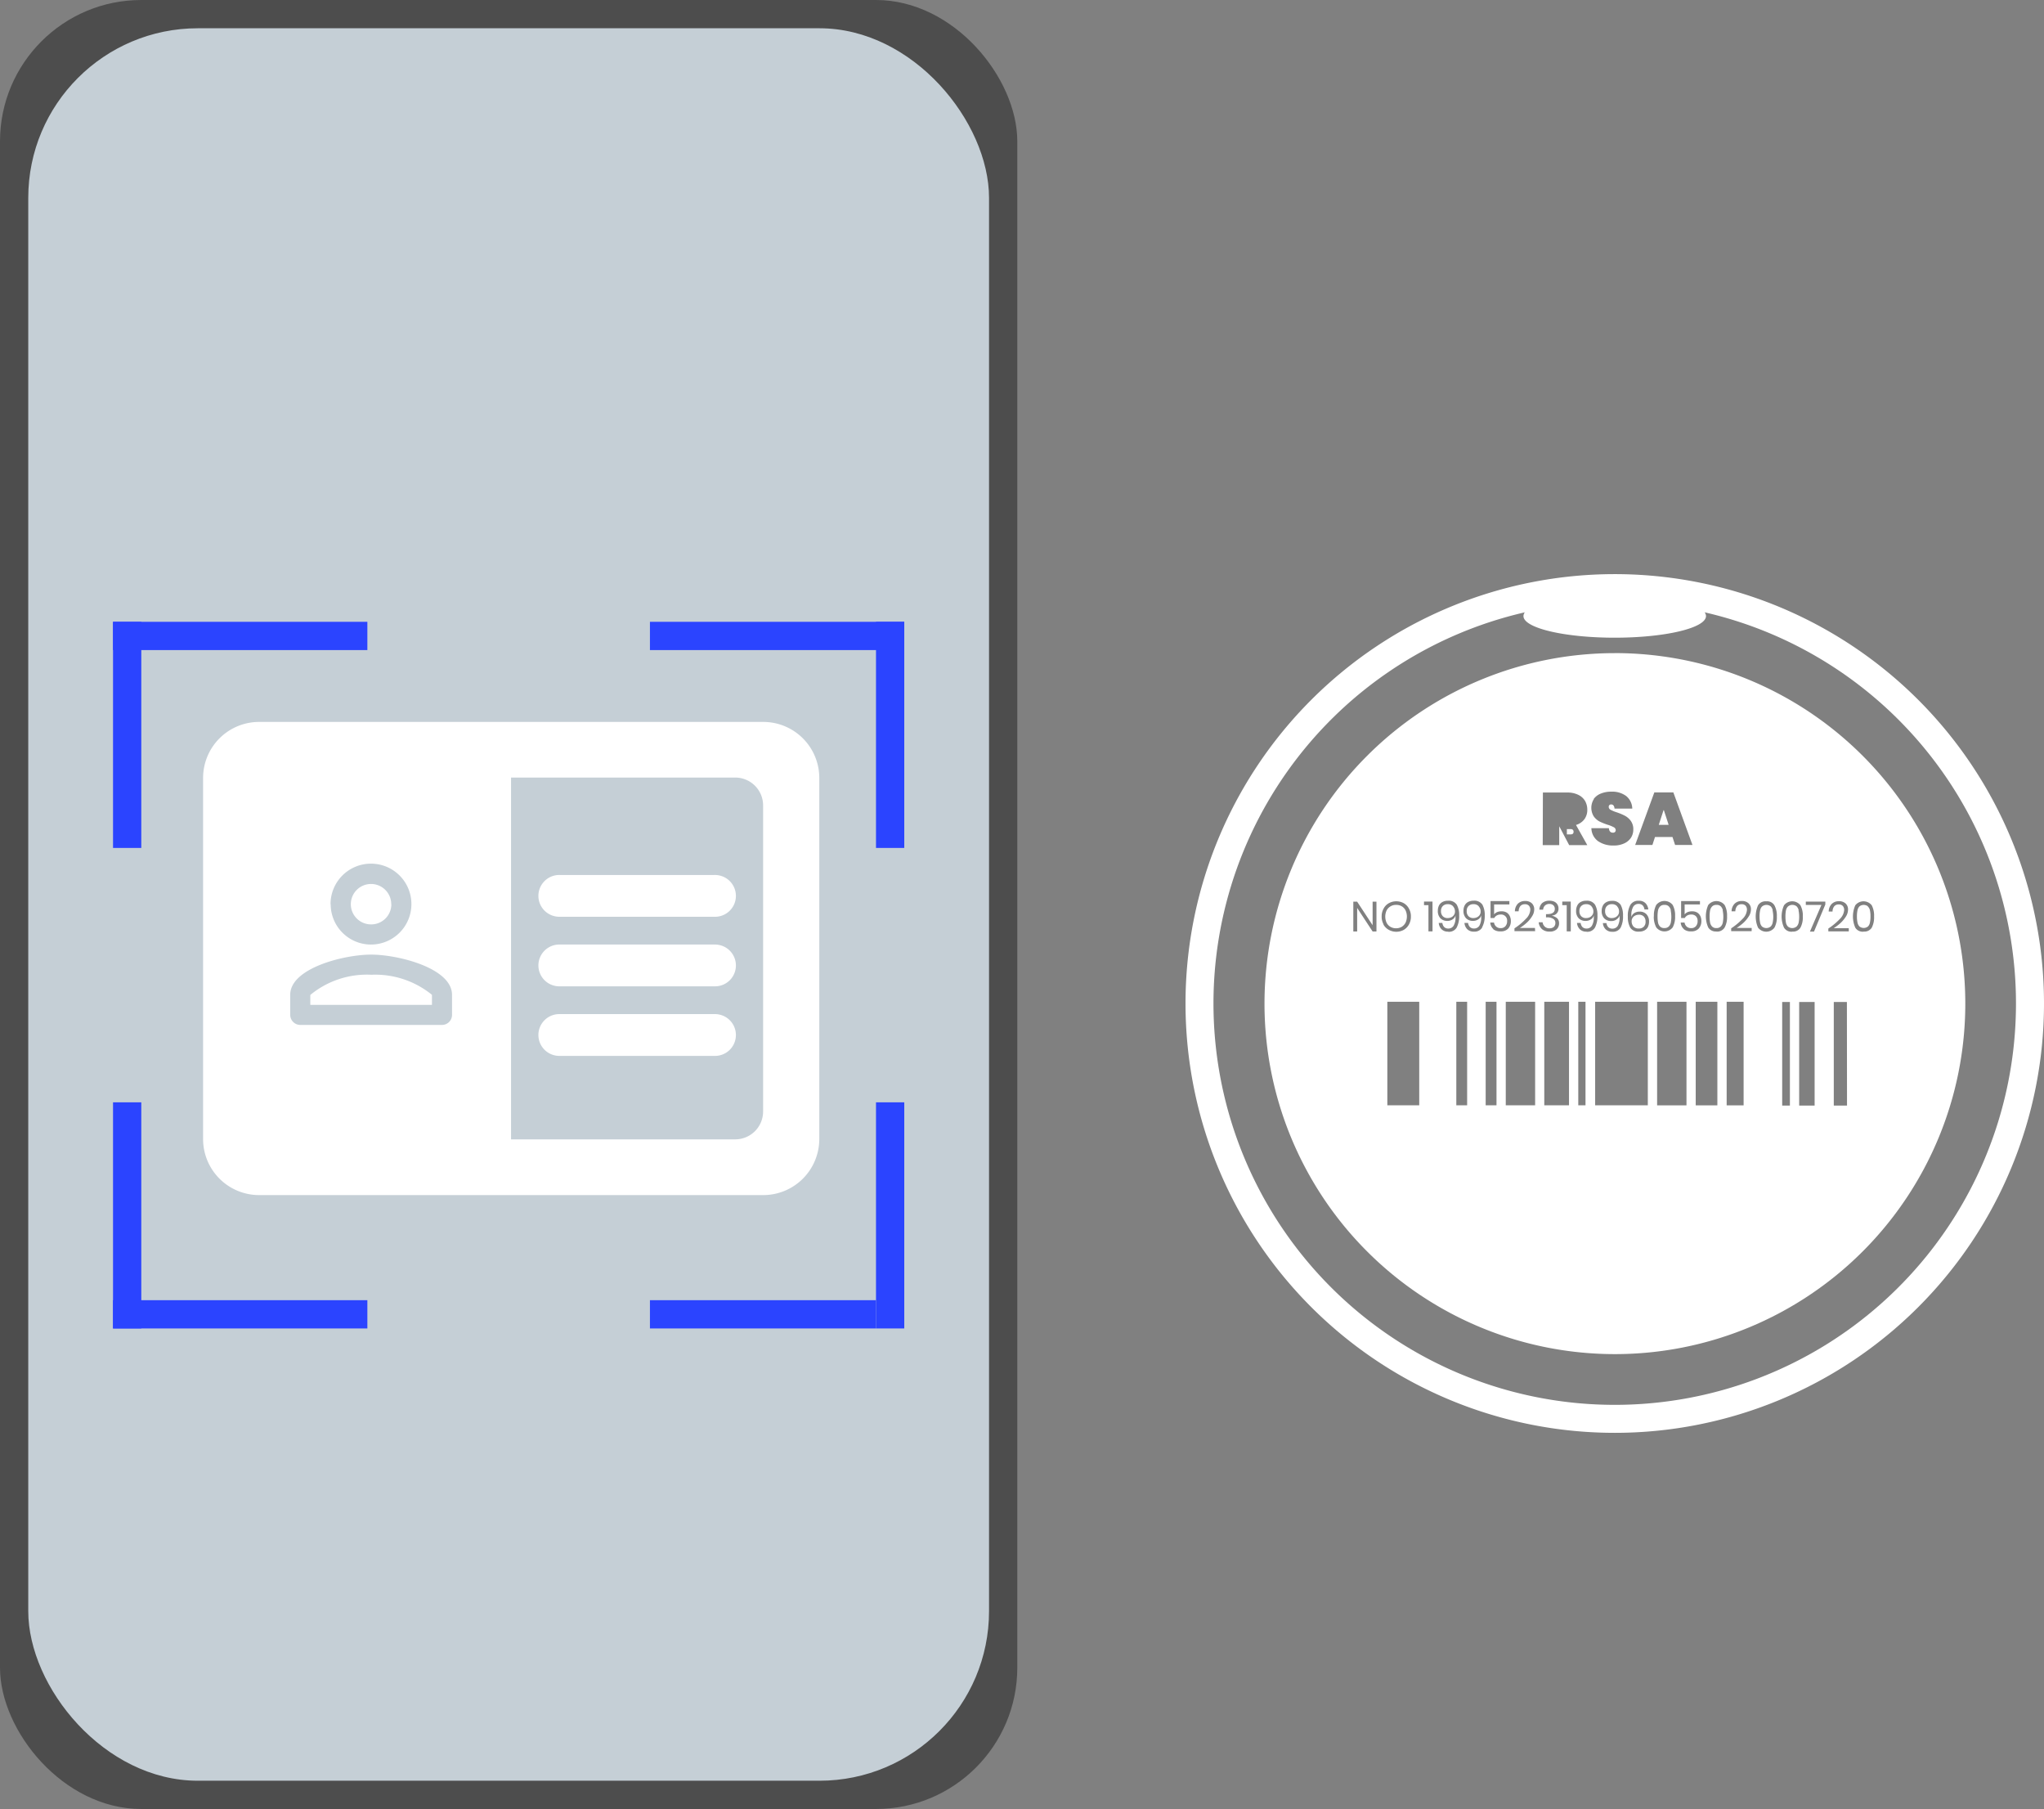 <svg xmlns="http://www.w3.org/2000/svg" width="72.333" height="64" viewBox="0 0 72.333 64"><rect x="0" y="0" width="72.333" height="64" fill="#808080" stroke="none"/><g transform="translate(-243 -426)"><g transform="translate(242.948 426.12)"><rect width="36" height="64" rx="5" transform="translate(0.052 -0.12)" fill="#4d4d4d"/><rect width="34" height="62" rx="6" transform="translate(1.052 0.88)" fill="#c5cfd6"/><g transform="translate(4.195 21.812)"><g transform="translate(0 0)"><rect width="1" height="8" transform="translate(-0.143 0.067)" fill="#2b44ff"/><rect width="9" height="1" transform="translate(-0.143 0.067)" fill="#2b44ff"/></g><g transform="translate(27.685 25.168) rotate(180)"><rect width="1" height="8" transform="translate(-0.172 0.101)" fill="#2b44ff"/><rect width="8" height="1" transform="translate(0.828 0.101)" fill="#2b44ff"/></g><g transform="translate(19.296 0)"><rect width="1" height="8" transform="translate(7.561 0.067)" fill="#2b44ff"/><rect width="9" height="1" transform="translate(-0.439 0.067)" fill="#2b44ff"/></g><g transform="translate(8.389 25.168) rotate(180)"><rect width="1" height="8" transform="translate(7.532 0.101)" fill="#2b44ff"/><rect width="9" height="1" transform="translate(-0.468 0.101)" fill="#2b44ff"/></g></g><g transform="translate(7.239 25.421)"><path d="M105.374,114.706a3.146,3.146,0,0,0-2.148.715v.35h4.3v-.355A3.176,3.176,0,0,0,105.374,114.706Zm12.142,1.393h-5.452a.739.739,0,1,0,0,1.477h5.452a.739.739,0,1,0,0-1.477Zm0-2.461h-5.452a.739.739,0,1,0,0,1.477h5.452a.739.739,0,1,0,0-1.477Zm0-2.461h-5.452a.739.739,0,1,0,0,1.477h5.452a.739.739,0,1,0,0-1.477Zm-5.452,1.477h5.452a.739.739,0,1,0,0-1.477h-5.452a.739.739,0,1,0,0,1.477Zm5.452.984h-5.452a.739.739,0,1,0,0,1.477h5.452a.739.739,0,1,0,0-1.477Zm0,2.461h-5.452a.739.739,0,1,0,0,1.477h5.452a.739.739,0,1,0,0-1.477Zm-12.142-1.393a3.146,3.146,0,0,0-2.148.715v.35h4.3v-.355A3.176,3.176,0,0,0,105.374,114.706Zm13.876-8.945H101.41a1.982,1.982,0,0,0-1.983,1.97v12.8a1.983,1.983,0,0,0,1.983,1.97h17.84a1.984,1.984,0,0,0,1.983-1.97v-12.8A1.983,1.983,0,0,0,119.249,105.761Zm-11.013,10.365a.357.357,0,0,1-.357.355h-5.011a.359.359,0,0,1-.359-.355v-.711c0-.946,1.909-1.422,2.863-1.422s2.863.476,2.863,1.422Zm-4.3-3.912a1.431,1.431,0,1,1,1.432,1.423h0A1.427,1.427,0,0,1,103.942,112.215Zm15.308,7.331a.987.987,0,0,1-.991.984h-7.929v-12.8h7.929a.987.987,0,0,1,.991.984Zm-1.734-8.369h-5.452a.739.739,0,1,0,0,1.477h5.452a.739.739,0,1,0,0-1.477Zm0,2.461h-5.452a.739.739,0,1,0,0,1.477h5.452a.739.739,0,1,0,0-1.477Zm0,2.461h-5.452a.739.739,0,1,0,0,1.477h5.452a.739.739,0,1,0,0-1.477Zm-12.142-1.393a3.146,3.146,0,0,0-2.148.715v.35h4.3v-.355A3.176,3.176,0,0,0,105.374,114.706Zm.716-2.492a.715.715,0,1,0-.716.711A.712.712,0,0,0,106.089,112.215Zm11.426,3.885h-5.452a.739.739,0,1,0,0,1.477h5.452a.739.739,0,1,0,0-1.477Zm0-2.461h-5.452a.739.739,0,1,0,0,1.477h5.452a.739.739,0,1,0,0-1.477Zm0-2.461h-5.452a.739.739,0,1,0,0,1.477h5.452a.739.739,0,1,0,0-1.477Zm0,0h-5.452a.739.739,0,1,0,0,1.477h5.452a.739.739,0,1,0,0-1.477Zm0,2.461h-5.452a.739.739,0,1,0,0,1.477h5.452a.739.739,0,1,0,0-1.477Zm0,2.461h-5.452a.739.739,0,1,0,0,1.477h5.452a.739.739,0,1,0,0-1.477Z" transform="translate(-99.427 -105.761)" fill="#fff"/></g></g><g transform="translate(284.953 446.312)"><path d="M97.054,620.782a15.19,15.19,0,1,0,15.191,15.191A15.19,15.19,0,0,0,97.054,620.782Zm0,29.39a14.2,14.2,0,0,1-3.181-28.039.226.226,0,0,0-.049.132c0,.424,1.446.766,3.229.766s3.231-.342,3.231-.766a.226.226,0,0,0-.049-.132,14.2,14.2,0,0,1-3.183,28.039Z" transform="translate(-81.865 -620.782)" fill="#fff"/><path d="M151.257,667.087a.093.093,0,0,1,.025.069.092.092,0,0,1-.025.071.112.112,0,0,1-.074.022h-.138v-.187h.138A.11.11,0,0,1,151.257,667.087Z" transform="translate(-137.55 -658.042)" fill="#fff"/><path d="M117.48,647.84l-.168.518h.337Zm0,0-.168.518h.337Zm0,0-.168.518h.337Zm0,0-.168.518h.337Zm0,0-.168.518h.337Zm0,0-.168.518h.337Zm0,0-.168.518h.337Zm0,0-.168.518h.337Zm0,0-.168.518h.337Zm0,0-.168.518h.337Zm0,0-.168.518h.337Zm0,0-.168.518h.337Zm0,0-.168.518h.337Zm0,0-.168.518h.337Zm0,0-.168.518h.337Zm0,0-.168.518h.337Zm-9.141,3.546a.35.35,0,0,0-.133-.142.37.37,0,0,0-.195-.05.364.364,0,0,0-.195.05.355.355,0,0,0-.136.142.521.521,0,0,0,0,.438.346.346,0,0,0,.136.144.385.385,0,0,0,.195.05.391.391,0,0,0,.195-.05.369.369,0,0,0,.133-.144.521.521,0,0,0,0-.438Zm9.141-3.546-.168.518h.337Zm0,0-.168.518h.337Zm-9.141,3.546a.35.35,0,0,0-.133-.142.37.37,0,0,0-.195-.05.364.364,0,0,0-.195.05.355.355,0,0,0-.136.142.521.521,0,0,0,0,.438.346.346,0,0,0,.136.144.385.385,0,0,0,.195.05.391.391,0,0,0,.195-.05.369.369,0,0,0,.133-.144.521.521,0,0,0,0-.438Zm0,0a.35.35,0,0,0-.133-.142.37.37,0,0,0-.195-.05.364.364,0,0,0-.195.05.355.355,0,0,0-.136.142.521.521,0,0,0,0,.438.346.346,0,0,0,.136.144.385.385,0,0,0,.195.05.391.391,0,0,0,.195-.05.369.369,0,0,0,.133-.144.521.521,0,0,0,0-.438Zm1.686-.14a.241.241,0,0,0-.192-.077.228.228,0,0,0-.166.063.239.239,0,0,0-.063.175.25.25,0,0,0,.063.184.224.224,0,0,0,.171.066.294.294,0,0,0,.122-.026.227.227,0,0,0,.092-.079.21.21,0,0,0,.037-.125A.27.27,0,0,0,110.026,651.245Zm.908,0a.234.234,0,0,0-.19-.077.225.225,0,0,0-.166.063.23.23,0,0,0-.063.175.241.241,0,0,0,.063.184.224.224,0,0,0,.171.066.284.284,0,0,0,.12-.026.22.22,0,0,0,.094-.079.209.209,0,0,0,.035-.125A.26.26,0,0,0,110.933,651.245Zm6.547-3.406-.168.518h.337Zm0,0-.168.518h.337Zm-6.547,3.406a.234.234,0,0,0-.19-.077.225.225,0,0,0-.166.063.23.23,0,0,0-.063.175.241.241,0,0,0,.063.184.224.224,0,0,0,.171.066.284.284,0,0,0,.12-.026.22.22,0,0,0,.094-.079.209.209,0,0,0,.035-.125A.26.26,0,0,0,110.933,651.245Zm-.908,0a.241.241,0,0,0-.192-.077.228.228,0,0,0-.166.063.239.239,0,0,0-.063.175.25.25,0,0,0,.063.184.224.224,0,0,0,.171.066.294.294,0,0,0,.122-.026.227.227,0,0,0,.092-.079.21.21,0,0,0,.037-.125A.27.27,0,0,0,110.026,651.245Zm-1.686.14a.35.35,0,0,0-.133-.142.37.37,0,0,0-.195-.05.364.364,0,0,0-.195.05.355.355,0,0,0-.136.142.521.521,0,0,0,0,.438.346.346,0,0,0,.136.144.385.385,0,0,0,.195.05.391.391,0,0,0,.195-.05.369.369,0,0,0,.133-.144.521.521,0,0,0,0-.438Zm0,0a.35.35,0,0,0-.133-.142.37.37,0,0,0-.195-.05.364.364,0,0,0-.195.05.355.355,0,0,0-.136.142.521.521,0,0,0,0,.438.346.346,0,0,0,.136.144.385.385,0,0,0,.195.05.391.391,0,0,0,.195-.05.369.369,0,0,0,.133-.144.521.521,0,0,0,0-.438Zm1.686-.14a.241.241,0,0,0-.192-.077.228.228,0,0,0-.166.063.239.239,0,0,0-.063.175.25.25,0,0,0,.063.184.224.224,0,0,0,.171.066.294.294,0,0,0,.122-.026.227.227,0,0,0,.092-.079.21.21,0,0,0,.037-.125A.27.27,0,0,0,110.026,651.245Zm.908,0a.234.234,0,0,0-.19-.077.225.225,0,0,0-.166.063.23.23,0,0,0-.063.175.241.241,0,0,0,.063.184.224.224,0,0,0,.171.066.284.284,0,0,0,.12-.026.22.22,0,0,0,.094-.079.209.209,0,0,0,.035-.125A.26.26,0,0,0,110.933,651.245Zm6.547-3.406-.168.518h.337Zm0,0-.168.518h.337Zm-6.547,3.406a.234.234,0,0,0-.19-.077.225.225,0,0,0-.166.063.23.23,0,0,0-.063.175.241.241,0,0,0,.063.184.224.224,0,0,0,.171.066.284.284,0,0,0,.12-.026.22.22,0,0,0,.094-.079.209.209,0,0,0,.035-.125A.26.26,0,0,0,110.933,651.245Zm-.908,0a.241.241,0,0,0-.192-.077.228.228,0,0,0-.166.063.239.239,0,0,0-.063.175.25.25,0,0,0,.063.184.224.224,0,0,0,.171.066.294.294,0,0,0,.122-.026.227.227,0,0,0,.092-.079.21.21,0,0,0,.037-.125A.27.27,0,0,0,110.026,651.245Zm-1.686.14a.35.35,0,0,0-.133-.142.37.37,0,0,0-.195-.05.364.364,0,0,0-.195.05.355.355,0,0,0-.136.142.521.521,0,0,0,0,.438.346.346,0,0,0,.136.144.385.385,0,0,0,.195.05.391.391,0,0,0,.195-.05.369.369,0,0,0,.133-.144.521.521,0,0,0,0-.438Zm0,0a.35.35,0,0,0-.133-.142.37.37,0,0,0-.195-.05.364.364,0,0,0-.195.05.355.355,0,0,0-.136.142.521.521,0,0,0,0,.438.346.346,0,0,0,.136.144.385.385,0,0,0,.195.05.391.391,0,0,0,.195-.05.369.369,0,0,0,.133-.144.521.521,0,0,0,0-.438Zm1.686-.14a.241.241,0,0,0-.192-.077.228.228,0,0,0-.166.063.239.239,0,0,0-.063.175.25.25,0,0,0,.063.184.224.224,0,0,0,.171.066.294.294,0,0,0,.122-.026.227.227,0,0,0,.092-.079.21.21,0,0,0,.037-.125A.27.27,0,0,0,110.026,651.245Zm.908,0a.234.234,0,0,0-.19-.077.225.225,0,0,0-.166.063.23.23,0,0,0-.063.175.241.241,0,0,0,.063.184.224.224,0,0,0,.171.066.284.284,0,0,0,.12-.026.22.22,0,0,0,.094-.079.209.209,0,0,0,.035-.125A.26.26,0,0,0,110.933,651.245Zm6.547-3.406-.168.518h.337Zm0,0-.168.518h.337Zm-6.547,3.406a.234.234,0,0,0-.19-.077.225.225,0,0,0-.166.063.23.23,0,0,0-.063.175.241.241,0,0,0,.063.184.224.224,0,0,0,.171.066.284.284,0,0,0,.12-.026.22.22,0,0,0,.094-.079.209.209,0,0,0,.035-.125A.26.26,0,0,0,110.933,651.245Zm-.908,0a.241.241,0,0,0-.192-.077.228.228,0,0,0-.166.063.239.239,0,0,0-.063.175.25.25,0,0,0,.063.184.224.224,0,0,0,.171.066.294.294,0,0,0,.122-.026.227.227,0,0,0,.092-.079.21.21,0,0,0,.037-.125A.27.27,0,0,0,110.026,651.245Zm-1.686.14a.35.35,0,0,0-.133-.142.37.37,0,0,0-.195-.05.364.364,0,0,0-.195.05.355.355,0,0,0-.136.142.521.521,0,0,0,0,.438.346.346,0,0,0,.136.144.385.385,0,0,0,.195.05.391.391,0,0,0,.195-.05.369.369,0,0,0,.133-.144.521.521,0,0,0,0-.438Zm0,0a.35.35,0,0,0-.133-.142.37.37,0,0,0-.195-.05.364.364,0,0,0-.195.05.355.355,0,0,0-.136.142.521.521,0,0,0,0,.438.346.346,0,0,0,.136.144.385.385,0,0,0,.195.05.391.391,0,0,0,.195-.05.369.369,0,0,0,.133-.144.521.521,0,0,0,0-.438Zm1.686-.14a.241.241,0,0,0-.192-.077.228.228,0,0,0-.166.063.239.239,0,0,0-.063.175.25.25,0,0,0,.063.184.224.224,0,0,0,.171.066.294.294,0,0,0,.122-.026.227.227,0,0,0,.092-.079.21.21,0,0,0,.037-.125A.27.27,0,0,0,110.026,651.245Zm.908,0a.234.234,0,0,0-.19-.077.225.225,0,0,0-.166.063.23.23,0,0,0-.063.175.241.241,0,0,0,.063.184.224.224,0,0,0,.171.066.284.284,0,0,0,.12-.026.22.22,0,0,0,.094-.079.209.209,0,0,0,.035-.125A.26.26,0,0,0,110.933,651.245Zm3.99,0a.24.24,0,0,0-.19-.077.23.23,0,0,0-.168.063.239.239,0,0,0-.063.175.25.25,0,0,0,.063.184.226.226,0,0,0,.173.066.292.292,0,0,0,.12-.026.227.227,0,0,0,.092-.079.21.21,0,0,0,.037-.125A.27.27,0,0,0,114.923,651.245Zm.908,0a.234.234,0,0,0-.19-.077.225.225,0,0,0-.166.063.23.23,0,0,0-.063.175.241.241,0,0,0,.063.184.224.224,0,0,0,.171.066.284.284,0,0,0,.12-.026.219.219,0,0,0,.094-.079.209.209,0,0,0,.035-.125A.259.259,0,0,0,115.831,651.245Zm1.649-3.406-.168.518h.337Zm0,0-.168.518h.337Zm-2.557,3.406a.24.24,0,0,0-.19-.077.23.23,0,0,0-.168.063.239.239,0,0,0-.063.175.25.25,0,0,0,.063.184.226.226,0,0,0,.173.066.292.292,0,0,0,.12-.026.227.227,0,0,0,.092-.079.21.21,0,0,0,.037-.125A.27.27,0,0,0,114.923,651.245Zm-3.99,0a.234.234,0,0,0-.19-.077.225.225,0,0,0-.166.063.23.23,0,0,0-.063.175.241.241,0,0,0,.063.184.224.224,0,0,0,.171.066.284.284,0,0,0,.12-.026.22.22,0,0,0,.094-.079.209.209,0,0,0,.035-.125A.26.26,0,0,0,110.933,651.245Zm-.908,0a.241.241,0,0,0-.192-.077.228.228,0,0,0-.166.063.239.239,0,0,0-.063.175.25.25,0,0,0,.063.184.224.224,0,0,0,.171.066.294.294,0,0,0,.122-.026.227.227,0,0,0,.092-.079.21.21,0,0,0,.037-.125A.27.27,0,0,0,110.026,651.245Zm-1.686.14a.35.35,0,0,0-.133-.142.37.37,0,0,0-.195-.05.364.364,0,0,0-.195.05.355.355,0,0,0-.136.142.521.521,0,0,0,0,.438.346.346,0,0,0,.136.144.385.385,0,0,0,.195.05.391.391,0,0,0,.195-.05.369.369,0,0,0,.133-.144.521.521,0,0,0,0-.438Zm7.492-.14a.234.234,0,0,0-.19-.077.225.225,0,0,0-.166.063.23.23,0,0,0-.063.175.241.241,0,0,0,.063.184.224.224,0,0,0,.171.066.284.284,0,0,0,.12-.026.219.219,0,0,0,.094-.079.209.209,0,0,0,.035-.125A.259.259,0,0,0,115.831,651.245Zm-7.492.14a.35.35,0,0,0-.133-.142.37.37,0,0,0-.195-.05.364.364,0,0,0-.195.05.355.355,0,0,0-.136.142.521.521,0,0,0,0,.438.346.346,0,0,0,.136.144.385.385,0,0,0,.195.05.391.391,0,0,0,.195-.05.369.369,0,0,0,.133-.144.521.521,0,0,0,0-.438Zm1.686-.14a.241.241,0,0,0-.192-.077.228.228,0,0,0-.166.063.239.239,0,0,0-.063.175.25.25,0,0,0,.063.184.224.224,0,0,0,.171.066.294.294,0,0,0,.122-.026.227.227,0,0,0,.092-.079.21.21,0,0,0,.037-.125A.27.27,0,0,0,110.026,651.245Zm.908,0a.234.234,0,0,0-.19-.077.225.225,0,0,0-.166.063.23.23,0,0,0-.063.175.241.241,0,0,0,.063.184.224.224,0,0,0,.171.066.284.284,0,0,0,.12-.026.22.22,0,0,0,.094-.079.209.209,0,0,0,.035-.125A.26.26,0,0,0,110.933,651.245Zm3.99,0a.24.24,0,0,0-.19-.077.23.23,0,0,0-.168.063.239.239,0,0,0-.063.175.25.25,0,0,0,.063.184.226.226,0,0,0,.173.066.292.292,0,0,0,.12-.026.227.227,0,0,0,.092-.079.21.21,0,0,0,.037-.125A.27.27,0,0,0,114.923,651.245Zm.908,0a.234.234,0,0,0-.19-.077.225.225,0,0,0-.166.063.23.23,0,0,0-.063.175.241.241,0,0,0,.063.184.224.224,0,0,0,.171.066.284.284,0,0,0,.12-.026.219.219,0,0,0,.094-.079.209.209,0,0,0,.035-.125A.259.259,0,0,0,115.831,651.245Zm.941.359a.234.234,0,0,0-.173-.063.285.285,0,0,0-.12.026.207.207,0,0,0-.092.077.215.215,0,0,0-.037.125.28.28,0,0,0,.063.184.246.246,0,0,0,.192.072.226.226,0,0,0,.166-.061.235.235,0,0,0,.063-.175A.253.253,0,0,0,116.771,651.6Zm.709-3.764-.168.518h.337Zm.247,3.543a.279.279,0,0,0-.072-.138.2.2,0,0,0-.151-.052.2.2,0,0,0-.149.052.279.279,0,0,0-.072.138,1.183,1.183,0,0,0-.018.217,1.2,1.2,0,0,0,.018.217.277.277,0,0,0,.072.14.2.2,0,0,0,.149.052.2.2,0,0,0,.151-.052.277.277,0,0,0,.072-.14,1.2,1.2,0,0,0,.018-.217A1.184,1.184,0,0,0,117.727,651.383Zm0,0a.279.279,0,0,0-.072-.138.2.2,0,0,0-.151-.052.2.2,0,0,0-.149.052.279.279,0,0,0-.072.138,1.183,1.183,0,0,0-.018.217,1.2,1.2,0,0,0,.018.217.277.277,0,0,0,.072.14.2.2,0,0,0,.149.052.2.2,0,0,0,.151-.052.277.277,0,0,0,.072-.14,1.2,1.2,0,0,0,.018-.217A1.184,1.184,0,0,0,117.727,651.383Zm-.247-3.543-.168.518h.337Zm-.709,3.764a.234.234,0,0,0-.173-.063.285.285,0,0,0-.12.026.207.207,0,0,0-.092.077.215.215,0,0,0-.037.125.28.28,0,0,0,.063.184.246.246,0,0,0,.192.072.226.226,0,0,0,.166-.061.235.235,0,0,0,.063-.175A.253.253,0,0,0,116.771,651.6Zm-1.848-.359a.24.24,0,0,0-.19-.077.23.23,0,0,0-.168.063.239.239,0,0,0-.063.175.25.25,0,0,0,.063.184.226.226,0,0,0,.173.066.292.292,0,0,0,.12-.026.227.227,0,0,0,.092-.079.21.21,0,0,0,.037-.125A.27.27,0,0,0,114.923,651.245Zm-3.99,0a.234.234,0,0,0-.19-.077.225.225,0,0,0-.166.063.23.23,0,0,0-.063.175.241.241,0,0,0,.063.184.224.224,0,0,0,.171.066.284.284,0,0,0,.12-.026.22.22,0,0,0,.094-.079.209.209,0,0,0,.035-.125A.26.26,0,0,0,110.933,651.245Zm-.908,0a.241.241,0,0,0-.192-.077.228.228,0,0,0-.166.063.239.239,0,0,0-.063.175.25.25,0,0,0,.063.184.224.224,0,0,0,.171.066.294.294,0,0,0,.122-.026.227.227,0,0,0,.092-.079.21.21,0,0,0,.037-.125A.27.27,0,0,0,110.026,651.245Zm-1.686.14a.35.35,0,0,0-.133-.142.37.37,0,0,0-.195-.05.364.364,0,0,0-.195.05.355.355,0,0,0-.136.142.521.521,0,0,0,0,.438.346.346,0,0,0,.136.144.385.385,0,0,0,.195.05.391.391,0,0,0,.195-.05.369.369,0,0,0,.133-.144.521.521,0,0,0,0-.438Zm7.492-.14a.234.234,0,0,0-.19-.077.225.225,0,0,0-.166.063.23.23,0,0,0-.063.175.241.241,0,0,0,.063.184.224.224,0,0,0,.171.066.284.284,0,0,0,.12-.026.219.219,0,0,0,.094-.079.209.209,0,0,0,.035-.125A.259.259,0,0,0,115.831,651.245Zm-7.492.14a.35.35,0,0,0-.133-.142.37.37,0,0,0-.195-.05.364.364,0,0,0-.195.05.355.355,0,0,0-.136.142.521.521,0,0,0,0,.438.346.346,0,0,0,.136.144.385.385,0,0,0,.195.05.391.391,0,0,0,.195-.05.369.369,0,0,0,.133-.144.521.521,0,0,0,0-.438Zm1.686-.14a.241.241,0,0,0-.192-.077.228.228,0,0,0-.166.063.239.239,0,0,0-.063.175.25.25,0,0,0,.063.184.224.224,0,0,0,.171.066.294.294,0,0,0,.122-.026.227.227,0,0,0,.092-.079.21.21,0,0,0,.037-.125A.27.27,0,0,0,110.026,651.245Zm.908,0a.234.234,0,0,0-.19-.077.225.225,0,0,0-.166.063.23.23,0,0,0-.063.175.241.241,0,0,0,.063.184.224.224,0,0,0,.171.066.284.284,0,0,0,.12-.026.22.22,0,0,0,.094-.079.209.209,0,0,0,.035-.125A.26.26,0,0,0,110.933,651.245Zm3.99,0a.24.24,0,0,0-.19-.077.23.23,0,0,0-.168.063.239.239,0,0,0-.063.175.25.25,0,0,0,.063.184.226.226,0,0,0,.173.066.292.292,0,0,0,.12-.026.227.227,0,0,0,.092-.079.21.21,0,0,0,.037-.125A.27.27,0,0,0,114.923,651.245Zm.908,0a.234.234,0,0,0-.19-.077.225.225,0,0,0-.166.063.23.23,0,0,0-.063.175.241.241,0,0,0,.063.184.224.224,0,0,0,.171.066.284.284,0,0,0,.12-.026.219.219,0,0,0,.094-.079.209.209,0,0,0,.035-.125A.259.259,0,0,0,115.831,651.245Zm.941.359a.234.234,0,0,0-.173-.063.285.285,0,0,0-.12.026.207.207,0,0,0-.092.077.215.215,0,0,0-.037.125.28.28,0,0,0,.063.184.246.246,0,0,0,.192.072.226.226,0,0,0,.166-.061.235.235,0,0,0,.063-.175A.253.253,0,0,0,116.771,651.6Zm.709-3.764-.168.518h.337Zm.247,3.543a.279.279,0,0,0-.072-.138.2.2,0,0,0-.151-.052.2.2,0,0,0-.149.052.279.279,0,0,0-.072.138,1.183,1.183,0,0,0-.018.217,1.2,1.2,0,0,0,.018.217.277.277,0,0,0,.072.14.2.2,0,0,0,.149.052.2.2,0,0,0,.151-.052.277.277,0,0,0,.072-.14,1.2,1.2,0,0,0,.018-.217A1.184,1.184,0,0,0,117.727,651.383Zm0,0a.279.279,0,0,0-.072-.138.2.2,0,0,0-.151-.052.2.2,0,0,0-.149.052.279.279,0,0,0-.072.138,1.183,1.183,0,0,0-.018.217,1.2,1.2,0,0,0,.018.217.277.277,0,0,0,.072.14.2.2,0,0,0,.149.052.2.2,0,0,0,.151-.052.277.277,0,0,0,.072-.14,1.2,1.2,0,0,0,.018-.217A1.184,1.184,0,0,0,117.727,651.383Zm-.247-3.543-.168.518h.337Zm-.709,3.764a.234.234,0,0,0-.173-.063.285.285,0,0,0-.12.026.207.207,0,0,0-.092.077.215.215,0,0,0-.037.125.28.28,0,0,0,.063.184.246.246,0,0,0,.192.072.226.226,0,0,0,.166-.061.235.235,0,0,0,.063-.175A.253.253,0,0,0,116.771,651.6Zm-1.848-.359a.24.24,0,0,0-.19-.077.23.23,0,0,0-.168.063.239.239,0,0,0-.063.175.25.25,0,0,0,.063.184.226.226,0,0,0,.173.066.292.292,0,0,0,.12-.026.227.227,0,0,0,.092-.079.21.21,0,0,0,.037-.125A.27.27,0,0,0,114.923,651.245Zm-3.99,0a.234.234,0,0,0-.19-.077.225.225,0,0,0-.166.063.23.23,0,0,0-.063.175.241.241,0,0,0,.063.184.224.224,0,0,0,.171.066.284.284,0,0,0,.12-.026.22.22,0,0,0,.094-.079.209.209,0,0,0,.035-.125A.26.26,0,0,0,110.933,651.245Zm-.908,0a.241.241,0,0,0-.192-.077.228.228,0,0,0-.166.063.239.239,0,0,0-.063.175.25.25,0,0,0,.063.184.224.224,0,0,0,.171.066.294.294,0,0,0,.122-.026.227.227,0,0,0,.092-.079.21.21,0,0,0,.037-.125A.27.27,0,0,0,110.026,651.245Zm-1.686.14a.35.35,0,0,0-.133-.142.37.37,0,0,0-.195-.05.364.364,0,0,0-.195.05.355.355,0,0,0-.136.142.521.521,0,0,0,0,.438.346.346,0,0,0,.136.144.385.385,0,0,0,.195.05.391.391,0,0,0,.195-.05.369.369,0,0,0,.133-.144.521.521,0,0,0,0-.438Zm7.492-.14a.234.234,0,0,0-.19-.077.225.225,0,0,0-.166.063.23.23,0,0,0-.063.175.241.241,0,0,0,.063.184.224.224,0,0,0,.171.066.284.284,0,0,0,.12-.026.219.219,0,0,0,.094-.079.209.209,0,0,0,.035-.125A.259.259,0,0,0,115.831,651.245Zm-7.492.14a.35.35,0,0,0-.133-.142.37.37,0,0,0-.195-.05.364.364,0,0,0-.195.05.355.355,0,0,0-.136.142.521.521,0,0,0,0,.438.346.346,0,0,0,.136.144.385.385,0,0,0,.195.05.391.391,0,0,0,.195-.05.369.369,0,0,0,.133-.144.521.521,0,0,0,0-.438Zm1.686-.14a.241.241,0,0,0-.192-.077.228.228,0,0,0-.166.063.239.239,0,0,0-.063.175.25.25,0,0,0,.063.184.224.224,0,0,0,.171.066.294.294,0,0,0,.122-.026.227.227,0,0,0,.092-.079.21.21,0,0,0,.037-.125A.27.27,0,0,0,110.026,651.245Zm.908,0a.234.234,0,0,0-.19-.077.225.225,0,0,0-.166.063.23.23,0,0,0-.063.175.241.241,0,0,0,.063.184.224.224,0,0,0,.171.066.284.284,0,0,0,.12-.026.22.22,0,0,0,.094-.079.209.209,0,0,0,.035-.125A.26.26,0,0,0,110.933,651.245Zm3.99,0a.24.24,0,0,0-.19-.077.23.23,0,0,0-.168.063.239.239,0,0,0-.063.175.25.25,0,0,0,.063.184.226.226,0,0,0,.173.066.292.292,0,0,0,.12-.026.227.227,0,0,0,.092-.079.21.21,0,0,0,.037-.125A.27.27,0,0,0,114.923,651.245Zm.908,0a.234.234,0,0,0-.19-.077.225.225,0,0,0-.166.063.23.23,0,0,0-.063.175.241.241,0,0,0,.063.184.224.224,0,0,0,.171.066.284.284,0,0,0,.12-.026.219.219,0,0,0,.094-.079.209.209,0,0,0,.035-.125A.259.259,0,0,0,115.831,651.245Zm.941.359a.234.234,0,0,0-.173-.063.285.285,0,0,0-.12.026.207.207,0,0,0-.092.077.215.215,0,0,0-.037.125.28.28,0,0,0,.063.184.246.246,0,0,0,.192.072.226.226,0,0,0,.166-.061.235.235,0,0,0,.063-.175A.253.253,0,0,0,116.771,651.6Zm.709-3.764-.168.518h.337Zm.247,3.543a.279.279,0,0,0-.072-.138.2.2,0,0,0-.151-.052.2.2,0,0,0-.149.052.279.279,0,0,0-.072.138,1.183,1.183,0,0,0-.018.217,1.2,1.2,0,0,0,.018.217.277.277,0,0,0,.072.14.2.2,0,0,0,.149.052.2.2,0,0,0,.151-.052.277.277,0,0,0,.072-.14,1.2,1.2,0,0,0,.018-.217A1.184,1.184,0,0,0,117.727,651.383Zm1.84,0a.279.279,0,0,0-.072-.138.2.2,0,0,0-.151-.052.2.2,0,0,0-.149.052.279.279,0,0,0-.072.138,1.181,1.181,0,0,0-.018.217,1.2,1.2,0,0,0,.018.217.276.276,0,0,0,.072.14.2.2,0,0,0,.149.052.2.2,0,0,0,.151-.052.276.276,0,0,0,.072-.14,1.2,1.2,0,0,0,.018-.217A1.184,1.184,0,0,0,119.567,651.383Zm0,0a.279.279,0,0,0-.072-.138.2.2,0,0,0-.151-.052.2.2,0,0,0-.149.052.279.279,0,0,0-.072.138,1.181,1.181,0,0,0-.018.217,1.2,1.2,0,0,0,.018.217.276.276,0,0,0,.072.14.2.2,0,0,0,.149.052.2.2,0,0,0,.151-.052.276.276,0,0,0,.072-.14,1.2,1.2,0,0,0,.018-.217A1.184,1.184,0,0,0,119.567,651.383Zm-1.84,0a.279.279,0,0,0-.072-.138.2.2,0,0,0-.151-.052.2.2,0,0,0-.149.052.279.279,0,0,0-.072.138,1.183,1.183,0,0,0-.018.217,1.2,1.2,0,0,0,.018.217.277.277,0,0,0,.072.14.2.2,0,0,0,.149.052.2.2,0,0,0,.151-.052.277.277,0,0,0,.072-.14,1.2,1.2,0,0,0,.018-.217A1.184,1.184,0,0,0,117.727,651.383Zm-.247-3.543-.168.518h.337Zm-.709,3.764a.234.234,0,0,0-.173-.063.285.285,0,0,0-.12.026.207.207,0,0,0-.092.077.215.215,0,0,0-.037.125.28.28,0,0,0,.063.184.246.246,0,0,0,.192.072.226.226,0,0,0,.166-.061.235.235,0,0,0,.063-.175A.253.253,0,0,0,116.771,651.6Zm-1.848-.359a.24.24,0,0,0-.19-.077.23.23,0,0,0-.168.063.239.239,0,0,0-.063.175.25.25,0,0,0,.063.184.226.226,0,0,0,.173.066.292.292,0,0,0,.12-.026.227.227,0,0,0,.092-.079.21.21,0,0,0,.037-.125A.27.27,0,0,0,114.923,651.245Zm-3.99,0a.234.234,0,0,0-.19-.077.225.225,0,0,0-.166.063.23.23,0,0,0-.063.175.241.241,0,0,0,.063.184.224.224,0,0,0,.171.066.284.284,0,0,0,.12-.026.22.22,0,0,0,.094-.079.209.209,0,0,0,.035-.125A.26.26,0,0,0,110.933,651.245Zm-.908,0a.241.241,0,0,0-.192-.077.228.228,0,0,0-.166.063.239.239,0,0,0-.063.175.25.25,0,0,0,.063.184.224.224,0,0,0,.171.066.294.294,0,0,0,.122-.026.227.227,0,0,0,.092-.079.21.21,0,0,0,.037-.125A.27.27,0,0,0,110.026,651.245Zm-1.686.14a.35.35,0,0,0-.133-.142.37.37,0,0,0-.195-.05.364.364,0,0,0-.195.05.355.355,0,0,0-.136.142.521.521,0,0,0,0,.438.346.346,0,0,0,.136.144.385.385,0,0,0,.195.05.391.391,0,0,0,.195-.05.369.369,0,0,0,.133-.144.521.521,0,0,0,0-.438Zm7.492-.14a.234.234,0,0,0-.19-.077.225.225,0,0,0-.166.063.23.23,0,0,0-.063.175.241.241,0,0,0,.063.184.224.224,0,0,0,.171.066.284.284,0,0,0,.12-.026.219.219,0,0,0,.094-.079.209.209,0,0,0,.035-.125A.259.259,0,0,0,115.831,651.245Zm-7.492.14a.35.35,0,0,0-.133-.142.37.37,0,0,0-.195-.05.364.364,0,0,0-.195.05.355.355,0,0,0-.136.142.521.521,0,0,0,0,.438.346.346,0,0,0,.136.144.385.385,0,0,0,.195.05.391.391,0,0,0,.195-.05.369.369,0,0,0,.133-.144.521.521,0,0,0,0-.438Zm1.686-.14a.241.241,0,0,0-.192-.077.228.228,0,0,0-.166.063.239.239,0,0,0-.063.175.25.25,0,0,0,.063.184.224.224,0,0,0,.171.066.294.294,0,0,0,.122-.026.227.227,0,0,0,.092-.079.21.21,0,0,0,.037-.125A.27.27,0,0,0,110.026,651.245Zm.908,0a.234.234,0,0,0-.19-.077.225.225,0,0,0-.166.063.23.23,0,0,0-.063.175.241.241,0,0,0,.063.184.224.224,0,0,0,.171.066.284.284,0,0,0,.12-.026.22.22,0,0,0,.094-.079.209.209,0,0,0,.035-.125A.26.26,0,0,0,110.933,651.245Zm3.99,0a.24.24,0,0,0-.19-.077.23.23,0,0,0-.168.063.239.239,0,0,0-.063.175.25.25,0,0,0,.063.184.226.226,0,0,0,.173.066.292.292,0,0,0,.12-.026.227.227,0,0,0,.092-.079.21.21,0,0,0,.037-.125A.27.27,0,0,0,114.923,651.245Zm.908,0a.234.234,0,0,0-.19-.077.225.225,0,0,0-.166.063.23.23,0,0,0-.063.175.241.241,0,0,0,.063.184.224.224,0,0,0,.171.066.284.284,0,0,0,.12-.026.219.219,0,0,0,.094-.079.209.209,0,0,0,.035-.125A.259.259,0,0,0,115.831,651.245Zm.941.359a.234.234,0,0,0-.173-.063.285.285,0,0,0-.12.026.207.207,0,0,0-.092.077.215.215,0,0,0-.037.125.28.28,0,0,0,.063.184.246.246,0,0,0,.192.072.226.226,0,0,0,.166-.061.235.235,0,0,0,.063-.175A.253.253,0,0,0,116.771,651.6Zm.709-3.764-.168.518h.337Zm.247,3.543a.279.279,0,0,0-.072-.138.2.2,0,0,0-.151-.052.2.2,0,0,0-.149.052.279.279,0,0,0-.072.138,1.183,1.183,0,0,0-.018.217,1.2,1.2,0,0,0,.018.217.277.277,0,0,0,.072.14.2.2,0,0,0,.149.052.2.2,0,0,0,.151-.052.277.277,0,0,0,.072-.14,1.2,1.2,0,0,0,.018-.217A1.184,1.184,0,0,0,117.727,651.383Zm1.84,0a.279.279,0,0,0-.072-.138.2.2,0,0,0-.151-.052.2.2,0,0,0-.149.052.279.279,0,0,0-.072.138,1.181,1.181,0,0,0-.018.217,1.2,1.2,0,0,0,.018.217.276.276,0,0,0,.072.14.2.2,0,0,0,.149.052.2.2,0,0,0,.151-.052.276.276,0,0,0,.072-.14,1.2,1.2,0,0,0,.018-.217A1.184,1.184,0,0,0,119.567,651.383Zm0,0a.279.279,0,0,0-.072-.138.2.2,0,0,0-.151-.052.2.2,0,0,0-.149.052.279.279,0,0,0-.072.138,1.181,1.181,0,0,0-.018.217,1.2,1.2,0,0,0,.018.217.276.276,0,0,0,.072.14.2.2,0,0,0,.149.052.2.2,0,0,0,.151-.052.276.276,0,0,0,.072-.14,1.2,1.2,0,0,0,.018-.217A1.184,1.184,0,0,0,119.567,651.383Zm-1.84,0a.279.279,0,0,0-.072-.138.2.2,0,0,0-.151-.052.2.2,0,0,0-.149.052.279.279,0,0,0-.072.138,1.183,1.183,0,0,0-.018.217,1.2,1.2,0,0,0,.018.217.277.277,0,0,0,.072.14.2.2,0,0,0,.149.052.2.2,0,0,0,.151-.052.277.277,0,0,0,.072-.14,1.2,1.2,0,0,0,.018-.217A1.184,1.184,0,0,0,117.727,651.383Zm-.247-3.543-.168.518h.337Zm-.709,3.764a.234.234,0,0,0-.173-.063.285.285,0,0,0-.12.026.207.207,0,0,0-.092.077.215.215,0,0,0-.037.125.28.28,0,0,0,.063.184.246.246,0,0,0,.192.072.226.226,0,0,0,.166-.061.235.235,0,0,0,.063-.175A.253.253,0,0,0,116.771,651.6Zm-1.848-.359a.24.24,0,0,0-.19-.077.23.23,0,0,0-.168.063.239.239,0,0,0-.063.175.25.25,0,0,0,.063.184.226.226,0,0,0,.173.066.292.292,0,0,0,.12-.026.227.227,0,0,0,.092-.079.21.21,0,0,0,.037-.125A.27.27,0,0,0,114.923,651.245Zm-3.99,0a.234.234,0,0,0-.19-.077.225.225,0,0,0-.166.063.23.23,0,0,0-.063.175.241.241,0,0,0,.063.184.224.224,0,0,0,.171.066.284.284,0,0,0,.12-.026.22.22,0,0,0,.094-.079.209.209,0,0,0,.035-.125A.26.26,0,0,0,110.933,651.245Zm-.908,0a.241.241,0,0,0-.192-.077.228.228,0,0,0-.166.063.239.239,0,0,0-.063.175.25.25,0,0,0,.063.184.224.224,0,0,0,.171.066.294.294,0,0,0,.122-.026.227.227,0,0,0,.092-.079.21.21,0,0,0,.037-.125A.27.27,0,0,0,110.026,651.245Zm-1.686.14a.35.35,0,0,0-.133-.142.37.37,0,0,0-.195-.05.364.364,0,0,0-.195.05.355.355,0,0,0-.136.142.521.521,0,0,0,0,.438.346.346,0,0,0,.136.144.385.385,0,0,0,.195.05.391.391,0,0,0,.195-.05.369.369,0,0,0,.133-.144.521.521,0,0,0,0-.438Zm7.492-.14a.234.234,0,0,0-.19-.077.225.225,0,0,0-.166.063.23.23,0,0,0-.063.175.241.241,0,0,0,.063.184.224.224,0,0,0,.171.066.284.284,0,0,0,.12-.026.219.219,0,0,0,.094-.079.209.209,0,0,0,.035-.125A.259.259,0,0,0,115.831,651.245Zm-7.492.14a.35.35,0,0,0-.133-.142.37.37,0,0,0-.195-.05.364.364,0,0,0-.195.05.355.355,0,0,0-.136.142.521.521,0,0,0,0,.438.346.346,0,0,0,.136.144.385.385,0,0,0,.195.05.391.391,0,0,0,.195-.05.369.369,0,0,0,.133-.144.521.521,0,0,0,0-.438Zm1.686-.14a.241.241,0,0,0-.192-.077.228.228,0,0,0-.166.063.239.239,0,0,0-.063.175.25.25,0,0,0,.063.184.224.224,0,0,0,.171.066.294.294,0,0,0,.122-.026.227.227,0,0,0,.092-.079.21.21,0,0,0,.037-.125A.27.27,0,0,0,110.026,651.245Zm.908,0a.234.234,0,0,0-.19-.077.225.225,0,0,0-.166.063.23.23,0,0,0-.063.175.241.241,0,0,0,.063.184.224.224,0,0,0,.171.066.284.284,0,0,0,.12-.026.22.22,0,0,0,.094-.079.209.209,0,0,0,.035-.125A.26.26,0,0,0,110.933,651.245Zm3.99,0a.24.24,0,0,0-.19-.077.23.23,0,0,0-.168.063.239.239,0,0,0-.063.175.25.25,0,0,0,.063.184.226.226,0,0,0,.173.066.292.292,0,0,0,.12-.026.227.227,0,0,0,.092-.079.21.21,0,0,0,.037-.125A.27.27,0,0,0,114.923,651.245Zm.908,0a.234.234,0,0,0-.19-.077.225.225,0,0,0-.166.063.23.23,0,0,0-.063.175.241.241,0,0,0,.063.184.224.224,0,0,0,.171.066.284.284,0,0,0,.12-.026.219.219,0,0,0,.094-.079.209.209,0,0,0,.035-.125A.259.259,0,0,0,115.831,651.245Zm.941.359a.234.234,0,0,0-.173-.063.285.285,0,0,0-.12.026.207.207,0,0,0-.092.077.215.215,0,0,0-.037.125.28.28,0,0,0,.063.184.246.246,0,0,0,.192.072.226.226,0,0,0,.166-.061.235.235,0,0,0,.063-.175A.253.253,0,0,0,116.771,651.6Zm.709-3.764-.168.518h.337Zm.247,3.543a.279.279,0,0,0-.072-.138.2.2,0,0,0-.151-.052.2.2,0,0,0-.149.052.279.279,0,0,0-.072.138,1.183,1.183,0,0,0-.018.217,1.2,1.2,0,0,0,.018.217.277.277,0,0,0,.072.14.2.2,0,0,0,.149.052.2.2,0,0,0,.151-.052.277.277,0,0,0,.072-.14,1.2,1.2,0,0,0,.018-.217A1.184,1.184,0,0,0,117.727,651.383Zm1.84,0a.279.279,0,0,0-.072-.138.2.2,0,0,0-.151-.052.2.2,0,0,0-.149.052.279.279,0,0,0-.072.138,1.181,1.181,0,0,0-.018.217,1.2,1.2,0,0,0,.018.217.276.276,0,0,0,.072.14.2.2,0,0,0,.149.052.2.2,0,0,0,.151-.052.276.276,0,0,0,.072-.14,1.2,1.2,0,0,0,.018-.217A1.184,1.184,0,0,0,119.567,651.383Zm1.765,0a.277.277,0,0,0-.07-.138.244.244,0,0,0-.3,0,.26.26,0,0,0-.07.138,1,1,0,0,0-.02.217,1.016,1.016,0,0,0,.02.217.259.259,0,0,0,.07.14.243.243,0,0,0,.3,0,.274.274,0,0,0,.07-.14,1.016,1.016,0,0,0,.02-.217A1,1,0,0,0,121.332,651.383Zm.919,0a.28.28,0,0,0-.072-.138.241.241,0,0,0-.3,0,.279.279,0,0,0-.072.138,1.183,1.183,0,0,0-.018.217,1.2,1.2,0,0,0,.018.217.276.276,0,0,0,.072.14.24.24,0,0,0,.3,0,.277.277,0,0,0,.072-.14,1.031,1.031,0,0,0,.018-.217A1.016,1.016,0,0,0,122.251,651.383Zm0,0a.28.28,0,0,0-.072-.138.241.241,0,0,0-.3,0,.279.279,0,0,0-.072.138,1.183,1.183,0,0,0-.018.217,1.2,1.2,0,0,0,.018.217.276.276,0,0,0,.072.14.24.24,0,0,0,.3,0,.277.277,0,0,0,.072-.14,1.031,1.031,0,0,0,.018-.217A1.016,1.016,0,0,0,122.251,651.383Zm-.919,0a.277.277,0,0,0-.07-.138.244.244,0,0,0-.3,0,.26.26,0,0,0-.07.138,1,1,0,0,0-.02.217,1.016,1.016,0,0,0,.02.217.259.259,0,0,0,.07.14.243.243,0,0,0,.3,0,.274.274,0,0,0,.07-.14,1.016,1.016,0,0,0,.02-.217A1,1,0,0,0,121.332,651.383Zm-1.765,0a.279.279,0,0,0-.072-.138.2.2,0,0,0-.151-.052.2.2,0,0,0-.149.052.279.279,0,0,0-.072.138,1.181,1.181,0,0,0-.018.217,1.2,1.2,0,0,0,.018.217.276.276,0,0,0,.072.14.2.2,0,0,0,.149.052.2.2,0,0,0,.151-.052.276.276,0,0,0,.072-.14,1.2,1.2,0,0,0,.018-.217A1.184,1.184,0,0,0,119.567,651.383Zm-1.84,0a.279.279,0,0,0-.072-.138.2.2,0,0,0-.151-.052.2.2,0,0,0-.149.052.279.279,0,0,0-.072.138,1.183,1.183,0,0,0-.018.217,1.2,1.2,0,0,0,.018.217.277.277,0,0,0,.072.14.2.2,0,0,0,.149.052.2.2,0,0,0,.151-.052.277.277,0,0,0,.072-.14,1.2,1.2,0,0,0,.018-.217A1.184,1.184,0,0,0,117.727,651.383Zm-.247-3.543-.168.518h.337Zm-.709,3.764a.234.234,0,0,0-.173-.063.285.285,0,0,0-.12.026.207.207,0,0,0-.092.077.215.215,0,0,0-.037.125.28.28,0,0,0,.063.184.246.246,0,0,0,.192.072.226.226,0,0,0,.166-.061.235.235,0,0,0,.063-.175A.253.253,0,0,0,116.771,651.6Zm-1.848-.359a.24.24,0,0,0-.19-.077.23.23,0,0,0-.168.063.239.239,0,0,0-.063.175.25.25,0,0,0,.063.184.226.226,0,0,0,.173.066.292.292,0,0,0,.12-.026.227.227,0,0,0,.092-.079.21.21,0,0,0,.037-.125A.27.27,0,0,0,114.923,651.245Zm-3.99,0a.234.234,0,0,0-.19-.077.225.225,0,0,0-.166.063.23.23,0,0,0-.063.175.241.241,0,0,0,.063.184.224.224,0,0,0,.171.066.284.284,0,0,0,.12-.026.22.22,0,0,0,.094-.079.209.209,0,0,0,.035-.125A.26.26,0,0,0,110.933,651.245Zm-.908,0a.241.241,0,0,0-.192-.077.228.228,0,0,0-.166.063.239.239,0,0,0-.063.175.25.25,0,0,0,.063.184.224.224,0,0,0,.171.066.294.294,0,0,0,.122-.026.227.227,0,0,0,.092-.079.21.21,0,0,0,.037-.125A.27.27,0,0,0,110.026,651.245Zm-1.686.14a.35.35,0,0,0-.133-.142.37.37,0,0,0-.195-.05.364.364,0,0,0-.195.05.355.355,0,0,0-.136.142.521.521,0,0,0,0,.438.346.346,0,0,0,.136.144.385.385,0,0,0,.195.05.391.391,0,0,0,.195-.05.369.369,0,0,0,.133-.144.521.521,0,0,0,0-.438Zm7.492-.14a.234.234,0,0,0-.19-.077.225.225,0,0,0-.166.063.23.23,0,0,0-.063.175.241.241,0,0,0,.063.184.224.224,0,0,0,.171.066.284.284,0,0,0,.12-.026.219.219,0,0,0,.094-.079.209.209,0,0,0,.035-.125A.259.259,0,0,0,115.831,651.245Zm-7.492.14a.35.35,0,0,0-.133-.142.37.37,0,0,0-.195-.05.364.364,0,0,0-.195.05.355.355,0,0,0-.136.142.521.521,0,0,0,0,.438.346.346,0,0,0,.136.144.385.385,0,0,0,.195.05.391.391,0,0,0,.195-.05.369.369,0,0,0,.133-.144.521.521,0,0,0,0-.438Zm1.686-.14a.241.241,0,0,0-.192-.077.228.228,0,0,0-.166.063.239.239,0,0,0-.063.175.25.25,0,0,0,.063.184.224.224,0,0,0,.171.066.294.294,0,0,0,.122-.026.227.227,0,0,0,.092-.079.21.21,0,0,0,.037-.125A.27.27,0,0,0,110.026,651.245Zm.908,0a.234.234,0,0,0-.19-.077.225.225,0,0,0-.166.063.23.23,0,0,0-.063.175.241.241,0,0,0,.063.184.224.224,0,0,0,.171.066.284.284,0,0,0,.12-.026.22.22,0,0,0,.094-.079.209.209,0,0,0,.035-.125A.26.26,0,0,0,110.933,651.245Zm3.99,0a.24.24,0,0,0-.19-.077.23.23,0,0,0-.168.063.239.239,0,0,0-.063.175.25.25,0,0,0,.063.184.226.226,0,0,0,.173.066.292.292,0,0,0,.12-.026.227.227,0,0,0,.092-.079.21.21,0,0,0,.037-.125A.27.27,0,0,0,114.923,651.245Zm.908,0a.234.234,0,0,0-.19-.077.225.225,0,0,0-.166.063.23.23,0,0,0-.063.175.241.241,0,0,0,.063.184.224.224,0,0,0,.171.066.284.284,0,0,0,.12-.026.219.219,0,0,0,.094-.079.209.209,0,0,0,.035-.125A.259.259,0,0,0,115.831,651.245Zm.941.359a.234.234,0,0,0-.173-.063.285.285,0,0,0-.12.026.207.207,0,0,0-.092.077.215.215,0,0,0-.037.125.28.28,0,0,0,.063.184.246.246,0,0,0,.192.072.226.226,0,0,0,.166-.061.235.235,0,0,0,.063-.175A.253.253,0,0,0,116.771,651.6Zm.709-3.764-.168.518h.337Zm.247,3.543a.279.279,0,0,0-.072-.138.2.2,0,0,0-.151-.052.2.2,0,0,0-.149.052.279.279,0,0,0-.072.138,1.183,1.183,0,0,0-.018.217,1.2,1.2,0,0,0,.018.217.277.277,0,0,0,.072.14.2.2,0,0,0,.149.052.2.2,0,0,0,.151-.052.277.277,0,0,0,.072-.14,1.2,1.2,0,0,0,.018-.217A1.184,1.184,0,0,0,117.727,651.383Zm1.84,0a.279.279,0,0,0-.072-.138.2.2,0,0,0-.151-.052.2.2,0,0,0-.149.052.279.279,0,0,0-.072.138,1.181,1.181,0,0,0-.018.217,1.2,1.2,0,0,0,.018.217.276.276,0,0,0,.072.14.2.2,0,0,0,.149.052.2.2,0,0,0,.151-.052.276.276,0,0,0,.072-.14,1.2,1.2,0,0,0,.018-.217A1.184,1.184,0,0,0,119.567,651.383Zm1.765,0a.277.277,0,0,0-.07-.138.244.244,0,0,0-.3,0,.26.26,0,0,0-.07.138,1,1,0,0,0-.02.217,1.016,1.016,0,0,0,.02.217.259.259,0,0,0,.07.14.243.243,0,0,0,.3,0,.274.274,0,0,0,.07-.14,1.016,1.016,0,0,0,.02-.217A1,1,0,0,0,121.332,651.383Zm.919,0a.28.28,0,0,0-.072-.138.241.241,0,0,0-.3,0,.279.279,0,0,0-.072.138,1.183,1.183,0,0,0-.018.217,1.2,1.2,0,0,0,.018.217.276.276,0,0,0,.072.14.24.24,0,0,0,.3,0,.277.277,0,0,0,.072-.14,1.031,1.031,0,0,0,.018-.217A1.016,1.016,0,0,0,122.251,651.383Zm0,0a.28.28,0,0,0-.072-.138.241.241,0,0,0-.3,0,.279.279,0,0,0-.072.138,1.183,1.183,0,0,0-.018.217,1.2,1.2,0,0,0,.018.217.276.276,0,0,0,.072.14.24.24,0,0,0,.3,0,.277.277,0,0,0,.072-.14,1.031,1.031,0,0,0,.018-.217A1.016,1.016,0,0,0,122.251,651.383Zm-.919,0a.277.277,0,0,0-.07-.138.244.244,0,0,0-.3,0,.26.26,0,0,0-.07.138,1,1,0,0,0-.02.217,1.016,1.016,0,0,0,.02.217.259.259,0,0,0,.07.14.243.243,0,0,0,.3,0,.274.274,0,0,0,.07-.14,1.016,1.016,0,0,0,.02-.217A1,1,0,0,0,121.332,651.383Zm-1.765,0a.279.279,0,0,0-.072-.138.2.2,0,0,0-.151-.052.2.2,0,0,0-.149.052.279.279,0,0,0-.072.138,1.181,1.181,0,0,0-.018.217,1.2,1.2,0,0,0,.018.217.276.276,0,0,0,.072.14.2.2,0,0,0,.149.052.2.2,0,0,0,.151-.052.276.276,0,0,0,.072-.14,1.2,1.2,0,0,0,.018-.217A1.184,1.184,0,0,0,119.567,651.383Zm-1.84,0a.279.279,0,0,0-.072-.138.2.2,0,0,0-.151-.052.2.2,0,0,0-.149.052.279.279,0,0,0-.072.138,1.183,1.183,0,0,0-.018.217,1.2,1.2,0,0,0,.018.217.277.277,0,0,0,.072.14.2.2,0,0,0,.149.052.2.2,0,0,0,.151-.052.277.277,0,0,0,.072-.14,1.2,1.2,0,0,0,.018-.217A1.184,1.184,0,0,0,117.727,651.383Zm-.247-3.543-.168.518h.337Zm-.709,3.764a.234.234,0,0,0-.173-.063.285.285,0,0,0-.12.026.207.207,0,0,0-.092.077.215.215,0,0,0-.037.125.28.28,0,0,0,.063.184.246.246,0,0,0,.192.072.226.226,0,0,0,.166-.061.235.235,0,0,0,.063-.175A.253.253,0,0,0,116.771,651.6Zm-1.848-.359a.24.24,0,0,0-.19-.077.23.23,0,0,0-.168.063.239.239,0,0,0-.063.175.25.25,0,0,0,.063.184.226.226,0,0,0,.173.066.292.292,0,0,0,.12-.026.227.227,0,0,0,.092-.079.21.21,0,0,0,.037-.125A.27.27,0,0,0,114.923,651.245Zm-3.99,0a.234.234,0,0,0-.19-.077.225.225,0,0,0-.166.063.23.23,0,0,0-.063.175.241.241,0,0,0,.063.184.224.224,0,0,0,.171.066.284.284,0,0,0,.12-.026.22.22,0,0,0,.094-.079.209.209,0,0,0,.035-.125A.26.26,0,0,0,110.933,651.245Zm-.908,0a.241.241,0,0,0-.192-.077.228.228,0,0,0-.166.063.239.239,0,0,0-.063.175.25.25,0,0,0,.063.184.224.224,0,0,0,.171.066.294.294,0,0,0,.122-.026.227.227,0,0,0,.092-.079.21.21,0,0,0,.037-.125A.27.27,0,0,0,110.026,651.245Zm-1.686.14a.35.35,0,0,0-.133-.142.37.37,0,0,0-.195-.05.364.364,0,0,0-.195.05.355.355,0,0,0-.136.142.521.521,0,0,0,0,.438.346.346,0,0,0,.136.144.385.385,0,0,0,.195.05.391.391,0,0,0,.195-.05.369.369,0,0,0,.133-.144.521.521,0,0,0,0-.438Zm7.492-.14a.234.234,0,0,0-.19-.077.225.225,0,0,0-.166.063.23.23,0,0,0-.063.175.241.241,0,0,0,.063.184.224.224,0,0,0,.171.066.284.284,0,0,0,.12-.026.219.219,0,0,0,.094-.079.209.209,0,0,0,.035-.125A.259.259,0,0,0,115.831,651.245Zm8.872,0a.244.244,0,0,0-.3,0,.277.277,0,0,0-.07.138,1,1,0,0,0-.02.217,1.017,1.017,0,0,0,.02.217.274.274,0,0,0,.07.14.243.243,0,0,0,.3,0,.259.259,0,0,0,.07-.14,1.015,1.015,0,0,0,.02-.217,1,1,0,0,0-.02-.217A.26.26,0,0,0,124.7,651.245Zm-8.955-8.959a12.4,12.4,0,1,0,12.4,12.4A12.4,12.4,0,0,0,115.748,642.286Zm-.75,5.16a.572.572,0,0,1,.256-.193.95.95,0,0,1,.363-.066.837.837,0,0,1,.529.153.594.594,0,0,1,.217.446h-.628c-.009-.1-.05-.147-.12-.147a.08.08,0,0,0-.085.09.113.113,0,0,0,.068.1,1.225,1.225,0,0,0,.208.087,2.012,2.012,0,0,1,.3.125.623.623,0,0,1,.206.182.5.5,0,0,1,.087.306.525.525,0,0,1-.083.289.568.568,0,0,1-.241.2.857.857,0,0,1-.374.074.928.928,0,0,1-.551-.155.581.581,0,0,1-.234-.459h.619c.009.107.057.16.142.16a.1.1,0,0,0,.072-.022.094.094,0,0,0,.028-.07.118.118,0,0,0-.068-.1,1.157,1.157,0,0,0-.217-.088,2.248,2.248,0,0,1-.293-.118.628.628,0,0,1-.2-.179.577.577,0,0,1,.007-.615Zm.809,4.263a.324.324,0,0,1-.19.055.333.333,0,0,1-.247-.094.373.373,0,0,1-.09-.265.408.408,0,0,1,.039-.179.293.293,0,0,1,.12-.127.386.386,0,0,1,.2-.048.34.34,0,0,1,.313.14.762.762,0,0,1,.083.385.861.861,0,0,1-.085.424.314.314,0,0,1-.291.144.319.319,0,0,1-.236-.085.343.343,0,0,1-.1-.223h.127a.247.247,0,0,0,.066.147.2.2,0,0,0,.144.05.215.215,0,0,0,.19-.1.576.576,0,0,0,.063-.306v-.061A.232.232,0,0,1,115.807,651.709Zm-2.607-4.491h.866a.839.839,0,0,1,.385.081.554.554,0,0,1,.241.216.619.619,0,0,1,.079.311.55.55,0,0,1-.1.333.569.569,0,0,1-.3.206l.4.713h-.641l-.352-.667v.667H113.2Zm-5.89,4.915h-.136l-.547-.833v.833h-.136v-1.054h.136l.547.833v-.833h.136Zm.252-.249a.564.564,0,0,1-.068-.28.555.555,0,0,1,.068-.278.463.463,0,0,1,.186-.193.55.55,0,0,1,.529,0,.486.486,0,0,1,.184.193.555.555,0,0,1,.068.278.564.564,0,0,1-.068.28.5.5,0,0,1-.184.192.55.55,0,0,1-.529,0A.477.477,0,0,1,107.561,651.884Zm1.262,6.4h-1.129v-3.664h1.129Zm.47-6.155h-.144v-.927h-.157v-.127h.3Zm.556.011a.319.319,0,0,1-.236-.085.353.353,0,0,1-.1-.223h.129a.248.248,0,0,0,.066.147.2.2,0,0,0,.142.05.212.212,0,0,0,.19-.1.554.554,0,0,0,.066-.306c0-.028,0-.048,0-.061a.232.232,0,0,1-.1.142.317.317,0,0,1-.188.055.329.329,0,0,1-.247-.094.363.363,0,0,1-.09-.265.439.439,0,0,1,.037-.179.293.293,0,0,1,.12-.127.386.386,0,0,1,.2-.048.338.338,0,0,1,.313.14.738.738,0,0,1,.085.385.859.859,0,0,1-.088.424A.314.314,0,0,1,109.848,652.144Zm.669,6.144h-.383v-3.664h.383Zm.532-6.289a.314.314,0,0,1-.291.144.319.319,0,0,1-.236-.085.355.355,0,0,1-.1-.223h.129a.248.248,0,0,0,.066.147.2.2,0,0,0,.144.05.215.215,0,0,0,.19-.1.576.576,0,0,0,.063-.306v-.061a.232.232,0,0,1-.1.142.329.329,0,0,1-.19.055.333.333,0,0,1-.247-.094.373.373,0,0,1-.09-.265.407.407,0,0,1,.039-.179.3.3,0,0,1,.118-.127.4.4,0,0,1,.2-.048.34.34,0,0,1,.313.14.762.762,0,0,1,.083.385A.861.861,0,0,1,111.049,652Zm.507,6.289h-.383v-3.664h.383Zm-.109-6.234a.335.335,0,0,1-.112-.232h.133a.235.235,0,0,0,.079.144.22.22,0,0,0,.153.053.215.215,0,0,0,.173-.07.265.265,0,0,0,.059-.179.212.212,0,0,0-.23-.232.27.27,0,0,0-.136.033.215.215,0,0,0-.088.09h-.133v-.6h.667v.12h-.54v.352a.258.258,0,0,1,.107-.081.39.39,0,0,1,.153-.028.352.352,0,0,1,.188.046.294.294,0,0,1,.107.125.4.4,0,0,1,.037.171.388.388,0,0,1-.092.267.345.345,0,0,1-.269.1A.387.387,0,0,1,111.447,652.054Zm1.476,6.234h-1.039v-3.664h1.039Zm0-6.162H112.2v-.1a2.164,2.164,0,0,0,.407-.339.481.481,0,0,0,.153-.313.212.212,0,0,0-.046-.145.178.178,0,0,0-.147-.055.2.2,0,0,0-.16.066.322.322,0,0,0-.059.184h-.133a.39.39,0,0,1,.107-.271.355.355,0,0,1,.256-.094.333.333,0,0,1,.234.079.29.29,0,0,1,.087.223.444.444,0,0,1-.079.243,1,1,0,0,1-.193.23,1.519,1.519,0,0,1-.238.179h.536Zm.129-.315h.136a.245.245,0,0,0,.077.155.227.227,0,0,0,.166.059.225.225,0,0,0,.155-.05.185.185,0,0,0,.053-.136.163.163,0,0,0-.077-.149.385.385,0,0,0-.219-.052h-.035v-.114h.035q.276,0,.276-.184a.173.173,0,0,0-.05-.129.207.207,0,0,0-.142-.048.227.227,0,0,0-.151.052.224.224,0,0,0-.07.151h-.133a.338.338,0,0,1,.1-.234.379.379,0,0,1,.256-.083.4.4,0,0,1,.175.035.254.254,0,0,1,.109.1.261.261,0,0,1,.037.142.234.234,0,0,1-.225.247v.009a.407.407,0,0,1,.182.092.242.242,0,0,1,.063.175.283.283,0,0,1-.085.212.352.352,0,0,1-.249.081.4.4,0,0,1-.265-.083A.366.366,0,0,1,113.057,651.812Zm1.07,6.477h-.875v-3.664h.875Zm.063-6.155h-.144v-.927h-.157v-.127h.3Zm.521,6.155h-.256v-3.664h.256Zm.035-6.144a.319.319,0,0,1-.236-.085.353.353,0,0,1-.1-.223h.129a.248.248,0,0,0,.066.147.2.2,0,0,0,.142.05.21.21,0,0,0,.19-.1.554.554,0,0,0,.066-.306c0-.028,0-.048,0-.061a.224.224,0,0,1-.1.142.317.317,0,0,1-.188.055.329.329,0,0,1-.247-.094.363.363,0,0,1-.09-.265.407.407,0,0,1,.039-.179.276.276,0,0,1,.118-.127.386.386,0,0,1,.2-.048.338.338,0,0,1,.313.14.739.739,0,0,1,.085.385.859.859,0,0,1-.087.424A.312.312,0,0,1,114.746,652.144Zm2.17,6.144h-1.864v-3.664h1.864Zm.009-6.319a.293.293,0,0,1-.12.127.386.386,0,0,1-.2.046.332.332,0,0,1-.311-.14.758.758,0,0,1-.085-.387.779.779,0,0,1,.092-.422.322.322,0,0,1,.3-.142.305.305,0,0,1,.232.085.361.361,0,0,1,.1.223H116.8a.253.253,0,0,0-.063-.144.2.2,0,0,0-.144-.053.212.212,0,0,0-.19.1.579.579,0,0,0-.066.313v.055a.235.235,0,0,1,.1-.142.333.333,0,0,1,.188-.053.322.322,0,0,1,.247.094.367.367,0,0,1,.09.262A.407.407,0,0,1,116.924,651.969Zm-.457-2.892.678-1.859h.674l.676,1.859h-.615l-.092-.282h-.619l-.092.282Zm.663,2.522a.8.8,0,0,1,.083-.4.371.371,0,0,1,.582,0,.763.763,0,0,1,.085.394.777.777,0,0,1-.085.4.369.369,0,0,1-.582,0A.8.8,0,0,1,117.13,651.6Zm1.153,6.689h-1.039v-3.664h1.039Zm-.09-6.234a.329.329,0,0,1-.114-.232h.136a.244.244,0,0,0,.077.144.228.228,0,0,0,.153.053.212.212,0,0,0,.173-.07.265.265,0,0,0,.059-.179.231.231,0,0,0-.059-.171.221.221,0,0,0-.168-.061.279.279,0,0,0-.138.033.229.229,0,0,0-.088.09h-.131v-.6h.667v.12h-.542v.352a.273.273,0,0,1,.107-.081.4.4,0,0,1,.155-.028.349.349,0,0,1,.186.046.3.3,0,0,1,.109.125.4.4,0,0,1,.035.171.388.388,0,0,1-.092.267.34.34,0,0,1-.267.1A.383.383,0,0,1,118.193,652.054Zm1.183,6.234h-.766v-3.664h.766Zm-.033-6.151a.312.312,0,0,1-.291-.142.984.984,0,0,1,0-.792.371.371,0,0,1,.582,0,.763.763,0,0,1,.085.394.777.777,0,0,1-.085.4A.312.312,0,0,1,119.344,652.138Zm.962,6.151h-.6v-3.664h.6Zm.284-6.162h-.724v-.1a2.316,2.316,0,0,0,.407-.339.488.488,0,0,0,.151-.313.223.223,0,0,0-.044-.145.183.183,0,0,0-.149-.055.19.19,0,0,0-.157.066.307.307,0,0,0-.061.184h-.133a.391.391,0,0,1,.109-.271.35.35,0,0,1,.254-.094.333.333,0,0,1,.234.079.282.282,0,0,1,.088.223.459.459,0,0,1-.077.243,1.12,1.12,0,0,1-.192.23,1.756,1.756,0,0,1-.238.179h.534ZM121.4,652a.367.367,0,0,1-.58,0,.984.984,0,0,1,0-.792.309.309,0,0,1,.291-.14.3.3,0,0,1,.289.142.763.763,0,0,1,.085.394A.777.777,0,0,1,121.4,652Zm.547,6.293h-.273v-3.664h.273Zm.081-6.151a.306.306,0,0,1-.289-.142.961.961,0,0,1,0-.792.368.368,0,0,1,.58,0,.762.762,0,0,1,.085.394.777.777,0,0,1-.085.4A.31.31,0,0,1,122.027,652.138Zm.794,6.151h-.547v-3.664h.547Zm.378-7.111-.4.956h-.144l.407-.943h-.553v-.118h.691Zm.768,7.111H123.5v-3.664h.464Zm.063-6.162h-.724v-.1a2.315,2.315,0,0,0,.407-.339.492.492,0,0,0,.153-.313.212.212,0,0,0-.046-.145.183.183,0,0,0-.149-.055.189.189,0,0,0-.157.066.293.293,0,0,0-.059.184h-.136a.391.391,0,0,1,.109-.271.35.35,0,0,1,.254-.094.333.333,0,0,1,.234.079.282.282,0,0,1,.087.223.459.459,0,0,1-.077.243,1.12,1.12,0,0,1-.193.23,1.754,1.754,0,0,1-.238.179h.534Zm.521.011a.312.312,0,0,1-.291-.142.984.984,0,0,1,0-.792.371.371,0,0,1,.582,0,.787.787,0,0,1,.083.394.8.8,0,0,1-.083.4A.312.312,0,0,1,124.552,652.138Zm-2.373-.892a.241.241,0,0,0-.3,0,.279.279,0,0,0-.072.138,1.183,1.183,0,0,0-.018.217,1.2,1.2,0,0,0,.018.217.276.276,0,0,0,.072.14.24.24,0,0,0,.3,0,.277.277,0,0,0,.072-.14,1.031,1.031,0,0,0,.018-.217,1.016,1.016,0,0,0-.018-.217A.28.28,0,0,0,122.178,651.245Zm-.916,0a.244.244,0,0,0-.3,0,.26.26,0,0,0-.07.138,1,1,0,0,0-.02.217,1.016,1.016,0,0,0,.02.217.259.259,0,0,0,.07.14.243.243,0,0,0,.3,0,.274.274,0,0,0,.07-.14,1.016,1.016,0,0,0,.02-.217,1,1,0,0,0-.02-.217A.277.277,0,0,0,121.262,651.245Zm-1.767,0a.2.2,0,0,0-.151-.052.2.2,0,0,0-.149.052.279.279,0,0,0-.072.138,1.181,1.181,0,0,0-.018.217,1.2,1.2,0,0,0,.018.217.276.276,0,0,0,.072.14.2.2,0,0,0,.149.052.2.2,0,0,0,.151-.052.276.276,0,0,0,.072-.14,1.2,1.2,0,0,0,.018-.217,1.184,1.184,0,0,0-.018-.217A.279.279,0,0,0,119.495,651.245Zm-2.139.711a.2.2,0,0,0,.149.052.2.2,0,0,0,.151-.052.277.277,0,0,0,.072-.14,1.2,1.2,0,0,0,.018-.217,1.184,1.184,0,0,0-.018-.217.279.279,0,0,0-.072-.138.2.2,0,0,0-.151-.052.2.2,0,0,0-.149.052.279.279,0,0,0-.072.138,1.183,1.183,0,0,0-.018.217,1.2,1.2,0,0,0,.018.217A.277.277,0,0,0,117.355,651.956Zm.125-4.117-.168.518h.337Zm-.881,3.7a.285.285,0,0,0-.12.026.207.207,0,0,0-.092.077.215.215,0,0,0-.037.125.28.28,0,0,0,.063.184.246.246,0,0,0,.192.072.226.226,0,0,0,.166-.061.235.235,0,0,0,.063-.175.253.253,0,0,0-.063-.184A.234.234,0,0,0,116.6,651.541Zm-.958-.372a.225.225,0,0,0-.166.063.23.23,0,0,0-.063.175.241.241,0,0,0,.063.184.224.224,0,0,0,.171.066.284.284,0,0,0,.12-.026.219.219,0,0,0,.094-.079.209.209,0,0,0,.035-.125.259.259,0,0,0-.063-.182A.234.234,0,0,0,115.641,651.169Zm-.908,0a.23.23,0,0,0-.168.063.239.239,0,0,0-.063.175.25.25,0,0,0,.063.184.226.226,0,0,0,.173.066.292.292,0,0,0,.12-.026.227.227,0,0,0,.092-.079.21.21,0,0,0,.037-.125.27.27,0,0,0-.063-.182A.24.24,0,0,0,114.733,651.169Zm-3.99,0a.225.225,0,0,0-.166.063.23.23,0,0,0-.063.175.241.241,0,0,0,.063.184.224.224,0,0,0,.171.066.284.284,0,0,0,.12-.026.22.22,0,0,0,.094-.079.209.209,0,0,0,.035-.125.26.26,0,0,0-.063-.182A.234.234,0,0,0,110.743,651.169Zm-.91,0a.228.228,0,0,0-.166.063.239.239,0,0,0-.063.175.25.25,0,0,0,.063.184.224.224,0,0,0,.171.066.294.294,0,0,0,.122-.026.227.227,0,0,0,.092-.079.21.21,0,0,0,.037-.125.27.27,0,0,0-.063-.182A.241.241,0,0,0,109.833,651.169Zm-1.822.849a.391.391,0,0,0,.195-.05.369.369,0,0,0,.133-.144.521.521,0,0,0,0-.438.35.35,0,0,0-.133-.142.37.37,0,0,0-.195-.05.364.364,0,0,0-.195.05.355.355,0,0,0-.136.142.521.521,0,0,0,0,.438.346.346,0,0,0,.136.144A.385.385,0,0,0,108.011,652.017Zm7.82-.772a.234.234,0,0,0-.19-.077.225.225,0,0,0-.166.063.23.23,0,0,0-.063.175.241.241,0,0,0,.063.184.224.224,0,0,0,.171.066.284.284,0,0,0,.12-.026.219.219,0,0,0,.094-.079.209.209,0,0,0,.035-.125A.259.259,0,0,0,115.831,651.245Zm-7.492.14a.35.35,0,0,0-.133-.142.37.37,0,0,0-.195-.05.364.364,0,0,0-.195.05.355.355,0,0,0-.136.142.521.521,0,0,0,0,.438.346.346,0,0,0,.136.144.385.385,0,0,0,.195.05.391.391,0,0,0,.195-.05.369.369,0,0,0,.133-.144.521.521,0,0,0,0-.438Zm1.686-.14a.241.241,0,0,0-.192-.077.228.228,0,0,0-.166.063.239.239,0,0,0-.063.175.25.25,0,0,0,.063.184.224.224,0,0,0,.171.066.294.294,0,0,0,.122-.026.227.227,0,0,0,.092-.079.21.21,0,0,0,.037-.125A.27.27,0,0,0,110.026,651.245Zm.908,0a.234.234,0,0,0-.19-.077.225.225,0,0,0-.166.063.23.23,0,0,0-.063.175.241.241,0,0,0,.063.184.224.224,0,0,0,.171.066.284.284,0,0,0,.12-.026.22.22,0,0,0,.094-.079.209.209,0,0,0,.035-.125A.26.26,0,0,0,110.933,651.245Zm3.99,0a.24.24,0,0,0-.19-.077.23.23,0,0,0-.168.063.239.239,0,0,0-.063.175.25.25,0,0,0,.063.184.226.226,0,0,0,.173.066.292.292,0,0,0,.12-.026.227.227,0,0,0,.092-.079.21.21,0,0,0,.037-.125A.27.27,0,0,0,114.923,651.245Zm1.848.359a.234.234,0,0,0-.173-.063.285.285,0,0,0-.12.026.207.207,0,0,0-.092.077.215.215,0,0,0-.037.125.28.28,0,0,0,.063.184.246.246,0,0,0,.192.072.226.226,0,0,0,.166-.061.235.235,0,0,0,.063-.175A.253.253,0,0,0,116.771,651.6Zm.709-3.764-.168.518h.337Zm.247,3.543a.279.279,0,0,0-.072-.138.2.2,0,0,0-.151-.052.2.2,0,0,0-.149.052.279.279,0,0,0-.072.138,1.183,1.183,0,0,0-.018.217,1.2,1.2,0,0,0,.018.217.277.277,0,0,0,.072.14.2.2,0,0,0,.149.052.2.2,0,0,0,.151-.052.277.277,0,0,0,.072-.14,1.2,1.2,0,0,0,.018-.217A1.184,1.184,0,0,0,117.727,651.383Zm1.84,0a.279.279,0,0,0-.072-.138.2.2,0,0,0-.151-.052.2.2,0,0,0-.149.052.279.279,0,0,0-.072.138,1.181,1.181,0,0,0-.018.217,1.2,1.2,0,0,0,.018.217.276.276,0,0,0,.072.14.2.2,0,0,0,.149.052.2.2,0,0,0,.151-.052.276.276,0,0,0,.072-.14,1.2,1.2,0,0,0,.018-.217A1.184,1.184,0,0,0,119.567,651.383Zm1.765,0a.277.277,0,0,0-.07-.138.244.244,0,0,0-.3,0,.26.26,0,0,0-.07.138,1,1,0,0,0-.02.217,1.016,1.016,0,0,0,.02.217.259.259,0,0,0,.07.14.243.243,0,0,0,.3,0,.274.274,0,0,0,.07-.14,1.016,1.016,0,0,0,.02-.217A1,1,0,0,0,121.332,651.383Zm.919,0a.28.28,0,0,0-.072-.138.241.241,0,0,0-.3,0,.279.279,0,0,0-.072.138,1.183,1.183,0,0,0-.018.217,1.2,1.2,0,0,0,.018.217.276.276,0,0,0,.072.14.24.24,0,0,0,.3,0,.277.277,0,0,0,.072-.14,1.031,1.031,0,0,0,.018-.217A1.016,1.016,0,0,0,122.251,651.383Zm0,0a.28.28,0,0,0-.072-.138.241.241,0,0,0-.3,0,.279.279,0,0,0-.072.138,1.183,1.183,0,0,0-.018.217,1.2,1.2,0,0,0,.018.217.276.276,0,0,0,.072.14.24.24,0,0,0,.3,0,.277.277,0,0,0,.072-.14,1.031,1.031,0,0,0,.018-.217A1.016,1.016,0,0,0,122.251,651.383Zm-.919,0a.277.277,0,0,0-.07-.138.244.244,0,0,0-.3,0,.26.26,0,0,0-.07.138,1,1,0,0,0-.02.217,1.016,1.016,0,0,0,.02.217.259.259,0,0,0,.07.14.243.243,0,0,0,.3,0,.274.274,0,0,0,.07-.14,1.016,1.016,0,0,0,.02-.217A1,1,0,0,0,121.332,651.383Zm-1.765,0a.279.279,0,0,0-.072-.138.2.2,0,0,0-.151-.052.2.2,0,0,0-.149.052.279.279,0,0,0-.072.138,1.181,1.181,0,0,0-.018.217,1.2,1.2,0,0,0,.018.217.276.276,0,0,0,.072.14.2.2,0,0,0,.149.052.2.2,0,0,0,.151-.052.276.276,0,0,0,.072-.14,1.2,1.2,0,0,0,.018-.217A1.184,1.184,0,0,0,119.567,651.383Zm-1.84,0a.279.279,0,0,0-.072-.138.2.2,0,0,0-.151-.052.2.2,0,0,0-.149.052.279.279,0,0,0-.072.138,1.183,1.183,0,0,0-.018.217,1.2,1.2,0,0,0,.018.217.277.277,0,0,0,.072.14.2.2,0,0,0,.149.052.2.2,0,0,0,.151-.052.277.277,0,0,0,.072-.14,1.2,1.2,0,0,0,.018-.217A1.184,1.184,0,0,0,117.727,651.383Zm-.247-3.543-.168.518h.337Zm-.709,3.764a.234.234,0,0,0-.173-.063.285.285,0,0,0-.12.026.207.207,0,0,0-.092.077.215.215,0,0,0-.037.125.28.28,0,0,0,.063.184.246.246,0,0,0,.192.072.226.226,0,0,0,.166-.061.235.235,0,0,0,.063-.175A.253.253,0,0,0,116.771,651.6Zm-.941-.359a.234.234,0,0,0-.19-.077.225.225,0,0,0-.166.063.23.23,0,0,0-.063.175.241.241,0,0,0,.063.184.224.224,0,0,0,.171.066.284.284,0,0,0,.12-.026.219.219,0,0,0,.094-.079.209.209,0,0,0,.035-.125A.259.259,0,0,0,115.831,651.245Zm-.908,0a.24.24,0,0,0-.19-.077.23.23,0,0,0-.168.063.239.239,0,0,0-.063.175.25.25,0,0,0,.063.184.226.226,0,0,0,.173.066.292.292,0,0,0,.12-.026.227.227,0,0,0,.092-.079.21.21,0,0,0,.037-.125A.27.27,0,0,0,114.923,651.245Zm-3.99,0a.234.234,0,0,0-.19-.077.225.225,0,0,0-.166.063.23.23,0,0,0-.063.175.241.241,0,0,0,.063.184.224.224,0,0,0,.171.066.284.284,0,0,0,.12-.026.22.22,0,0,0,.094-.079.209.209,0,0,0,.035-.125A.26.26,0,0,0,110.933,651.245Zm-.908,0a.241.241,0,0,0-.192-.077.228.228,0,0,0-.166.063.239.239,0,0,0-.063.175.25.25,0,0,0,.063.184.224.224,0,0,0,.171.066.294.294,0,0,0,.122-.026.227.227,0,0,0,.092-.079.21.21,0,0,0,.037-.125A.27.27,0,0,0,110.026,651.245Zm-1.686.14a.35.35,0,0,0-.133-.142.37.37,0,0,0-.195-.05.364.364,0,0,0-.195.05.355.355,0,0,0-.136.142.521.521,0,0,0,0,.438.346.346,0,0,0,.136.144.385.385,0,0,0,.195.05.391.391,0,0,0,.195-.05.369.369,0,0,0,.133-.144.521.521,0,0,0,0-.438Zm7.492-.14a.234.234,0,0,0-.19-.077.225.225,0,0,0-.166.063.23.23,0,0,0-.063.175.241.241,0,0,0,.063.184.224.224,0,0,0,.171.066.284.284,0,0,0,.12-.026.219.219,0,0,0,.094-.079.209.209,0,0,0,.035-.125A.259.259,0,0,0,115.831,651.245Zm-7.492.14a.35.35,0,0,0-.133-.142.37.37,0,0,0-.195-.05.364.364,0,0,0-.195.05.355.355,0,0,0-.136.142.521.521,0,0,0,0,.438.346.346,0,0,0,.136.144.385.385,0,0,0,.195.05.391.391,0,0,0,.195-.05.369.369,0,0,0,.133-.144.521.521,0,0,0,0-.438Zm1.686-.14a.241.241,0,0,0-.192-.077.228.228,0,0,0-.166.063.239.239,0,0,0-.063.175.25.25,0,0,0,.063.184.224.224,0,0,0,.171.066.294.294,0,0,0,.122-.026.227.227,0,0,0,.092-.079.21.21,0,0,0,.037-.125A.27.27,0,0,0,110.026,651.245Zm.908,0a.234.234,0,0,0-.19-.077.225.225,0,0,0-.166.063.23.23,0,0,0-.063.175.241.241,0,0,0,.063.184.224.224,0,0,0,.171.066.284.284,0,0,0,.12-.026.22.22,0,0,0,.094-.079.209.209,0,0,0,.035-.125A.26.26,0,0,0,110.933,651.245Zm3.99,0a.24.24,0,0,0-.19-.077.23.23,0,0,0-.168.063.239.239,0,0,0-.063.175.25.25,0,0,0,.063.184.226.226,0,0,0,.173.066.292.292,0,0,0,.12-.026.227.227,0,0,0,.092-.079.21.21,0,0,0,.037-.125A.27.27,0,0,0,114.923,651.245Zm1.848.359a.234.234,0,0,0-.173-.063.285.285,0,0,0-.12.026.207.207,0,0,0-.092.077.215.215,0,0,0-.037.125.28.28,0,0,0,.063.184.246.246,0,0,0,.192.072.226.226,0,0,0,.166-.061.235.235,0,0,0,.063-.175A.253.253,0,0,0,116.771,651.6Zm.709-3.764-.168.518h.337Zm.247,3.543a.279.279,0,0,0-.072-.138.2.2,0,0,0-.151-.052.2.2,0,0,0-.149.052.279.279,0,0,0-.072.138,1.183,1.183,0,0,0-.018.217,1.2,1.2,0,0,0,.018.217.277.277,0,0,0,.072.14.2.2,0,0,0,.149.052.2.2,0,0,0,.151-.052.277.277,0,0,0,.072-.14,1.2,1.2,0,0,0,.018-.217A1.184,1.184,0,0,0,117.727,651.383Zm1.84,0a.279.279,0,0,0-.072-.138.2.2,0,0,0-.151-.052.2.2,0,0,0-.149.052.279.279,0,0,0-.072.138,1.181,1.181,0,0,0-.018.217,1.2,1.2,0,0,0,.018.217.276.276,0,0,0,.072.14.2.2,0,0,0,.149.052.2.2,0,0,0,.151-.052.276.276,0,0,0,.072-.14,1.2,1.2,0,0,0,.018-.217A1.184,1.184,0,0,0,119.567,651.383Zm1.765,0a.277.277,0,0,0-.07-.138.244.244,0,0,0-.3,0,.26.26,0,0,0-.07.138,1,1,0,0,0-.02.217,1.016,1.016,0,0,0,.02.217.259.259,0,0,0,.07.14.243.243,0,0,0,.3,0,.274.274,0,0,0,.07-.14,1.016,1.016,0,0,0,.02-.217A1,1,0,0,0,121.332,651.383Zm0,0a.277.277,0,0,0-.07-.138.244.244,0,0,0-.3,0,.26.26,0,0,0-.07.138,1,1,0,0,0-.02.217,1.016,1.016,0,0,0,.02.217.259.259,0,0,0,.07.14.243.243,0,0,0,.3,0,.274.274,0,0,0,.07-.14,1.016,1.016,0,0,0,.02-.217A1,1,0,0,0,121.332,651.383Zm-1.765,0a.279.279,0,0,0-.072-.138.2.2,0,0,0-.151-.052.2.2,0,0,0-.149.052.279.279,0,0,0-.072.138,1.181,1.181,0,0,0-.018.217,1.2,1.2,0,0,0,.018.217.276.276,0,0,0,.072.14.2.2,0,0,0,.149.052.2.2,0,0,0,.151-.052.276.276,0,0,0,.072-.14,1.2,1.2,0,0,0,.018-.217A1.184,1.184,0,0,0,119.567,651.383Zm-1.84,0a.279.279,0,0,0-.072-.138.2.2,0,0,0-.151-.052.2.2,0,0,0-.149.052.279.279,0,0,0-.072.138,1.183,1.183,0,0,0-.018.217,1.2,1.2,0,0,0,.018.217.277.277,0,0,0,.072.14.2.2,0,0,0,.149.052.2.2,0,0,0,.151-.052.277.277,0,0,0,.072-.14,1.2,1.2,0,0,0,.018-.217A1.184,1.184,0,0,0,117.727,651.383Zm-.247-3.543-.168.518h.337Zm-.709,3.764a.234.234,0,0,0-.173-.063.285.285,0,0,0-.12.026.207.207,0,0,0-.092.077.215.215,0,0,0-.037.125.28.28,0,0,0,.063.184.246.246,0,0,0,.192.072.226.226,0,0,0,.166-.061.235.235,0,0,0,.063-.175A.253.253,0,0,0,116.771,651.6Zm-.941-.359a.234.234,0,0,0-.19-.077.225.225,0,0,0-.166.063.23.23,0,0,0-.063.175.241.241,0,0,0,.063.184.224.224,0,0,0,.171.066.284.284,0,0,0,.12-.026.219.219,0,0,0,.094-.079.209.209,0,0,0,.035-.125A.259.259,0,0,0,115.831,651.245Zm-.908,0a.24.24,0,0,0-.19-.077.23.23,0,0,0-.168.063.239.239,0,0,0-.063.175.25.25,0,0,0,.063.184.226.226,0,0,0,.173.066.292.292,0,0,0,.12-.026.227.227,0,0,0,.092-.079.21.21,0,0,0,.037-.125A.27.27,0,0,0,114.923,651.245Zm-3.99,0a.234.234,0,0,0-.19-.077.225.225,0,0,0-.166.063.23.23,0,0,0-.063.175.241.241,0,0,0,.063.184.224.224,0,0,0,.171.066.284.284,0,0,0,.12-.026.22.22,0,0,0,.094-.079.209.209,0,0,0,.035-.125A.26.26,0,0,0,110.933,651.245Zm-.908,0a.241.241,0,0,0-.192-.077.228.228,0,0,0-.166.063.239.239,0,0,0-.063.175.25.25,0,0,0,.063.184.224.224,0,0,0,.171.066.294.294,0,0,0,.122-.026.227.227,0,0,0,.092-.079.21.21,0,0,0,.037-.125A.27.27,0,0,0,110.026,651.245Zm-1.686.14a.35.35,0,0,0-.133-.142.37.37,0,0,0-.195-.05.364.364,0,0,0-.195.05.355.355,0,0,0-.136.142.521.521,0,0,0,0,.438.346.346,0,0,0,.136.144.385.385,0,0,0,.195.05.391.391,0,0,0,.195-.05.369.369,0,0,0,.133-.144.521.521,0,0,0,0-.438Zm7.492-.14a.234.234,0,0,0-.19-.077.225.225,0,0,0-.166.063.23.23,0,0,0-.063.175.241.241,0,0,0,.063.184.224.224,0,0,0,.171.066.284.284,0,0,0,.12-.026.219.219,0,0,0,.094-.079.209.209,0,0,0,.035-.125A.259.259,0,0,0,115.831,651.245Zm-7.492.14a.35.35,0,0,0-.133-.142.37.37,0,0,0-.195-.05.364.364,0,0,0-.195.05.355.355,0,0,0-.136.142.521.521,0,0,0,0,.438.346.346,0,0,0,.136.144.385.385,0,0,0,.195.05.391.391,0,0,0,.195-.05.369.369,0,0,0,.133-.144.521.521,0,0,0,0-.438Zm1.686-.14a.241.241,0,0,0-.192-.077.228.228,0,0,0-.166.063.239.239,0,0,0-.063.175.25.25,0,0,0,.063.184.224.224,0,0,0,.171.066.294.294,0,0,0,.122-.026.227.227,0,0,0,.092-.079.21.21,0,0,0,.037-.125A.27.27,0,0,0,110.026,651.245Zm.908,0a.234.234,0,0,0-.19-.077.225.225,0,0,0-.166.063.23.23,0,0,0-.063.175.241.241,0,0,0,.063.184.224.224,0,0,0,.171.066.284.284,0,0,0,.12-.026.22.22,0,0,0,.094-.079.209.209,0,0,0,.035-.125A.26.26,0,0,0,110.933,651.245Zm3.99,0a.24.24,0,0,0-.19-.077.23.23,0,0,0-.168.063.239.239,0,0,0-.063.175.25.25,0,0,0,.063.184.226.226,0,0,0,.173.066.292.292,0,0,0,.12-.026.227.227,0,0,0,.092-.079.21.21,0,0,0,.037-.125A.27.27,0,0,0,114.923,651.245Zm1.848.359a.234.234,0,0,0-.173-.063.285.285,0,0,0-.12.026.207.207,0,0,0-.092.077.215.215,0,0,0-.037.125.28.28,0,0,0,.063.184.246.246,0,0,0,.192.072.226.226,0,0,0,.166-.061.235.235,0,0,0,.063-.175A.253.253,0,0,0,116.771,651.6Zm.709-3.764-.168.518h.337Zm.247,3.543a.279.279,0,0,0-.072-.138.2.2,0,0,0-.151-.052.2.2,0,0,0-.149.052.279.279,0,0,0-.072.138,1.183,1.183,0,0,0-.018.217,1.2,1.2,0,0,0,.018.217.277.277,0,0,0,.072.14.2.2,0,0,0,.149.052.2.2,0,0,0,.151-.052.277.277,0,0,0,.072-.14,1.2,1.2,0,0,0,.018-.217A1.184,1.184,0,0,0,117.727,651.383Zm1.84,0a.279.279,0,0,0-.072-.138.2.2,0,0,0-.151-.052.2.2,0,0,0-.149.052.279.279,0,0,0-.072.138,1.181,1.181,0,0,0-.018.217,1.2,1.2,0,0,0,.018.217.276.276,0,0,0,.072.14.2.2,0,0,0,.149.052.2.2,0,0,0,.151-.052.276.276,0,0,0,.072-.14,1.2,1.2,0,0,0,.018-.217A1.184,1.184,0,0,0,119.567,651.383Zm0,0a.279.279,0,0,0-.072-.138.2.2,0,0,0-.151-.052.2.2,0,0,0-.149.052.279.279,0,0,0-.072.138,1.181,1.181,0,0,0-.018.217,1.2,1.2,0,0,0,.018.217.276.276,0,0,0,.072.14.2.2,0,0,0,.149.052.2.2,0,0,0,.151-.052.276.276,0,0,0,.072-.14,1.2,1.2,0,0,0,.018-.217A1.184,1.184,0,0,0,119.567,651.383Zm-1.84,0a.279.279,0,0,0-.072-.138.2.2,0,0,0-.151-.052.2.2,0,0,0-.149.052.279.279,0,0,0-.072.138,1.183,1.183,0,0,0-.018.217,1.2,1.2,0,0,0,.018.217.277.277,0,0,0,.072.14.2.2,0,0,0,.149.052.2.2,0,0,0,.151-.052.277.277,0,0,0,.072-.14,1.2,1.2,0,0,0,.018-.217A1.184,1.184,0,0,0,117.727,651.383Zm-.247-3.543-.168.518h.337Zm-.709,3.764a.234.234,0,0,0-.173-.063.285.285,0,0,0-.12.026.207.207,0,0,0-.092.077.215.215,0,0,0-.037.125.28.28,0,0,0,.063.184.246.246,0,0,0,.192.072.226.226,0,0,0,.166-.061.235.235,0,0,0,.063-.175A.253.253,0,0,0,116.771,651.6Zm-.941-.359a.234.234,0,0,0-.19-.077.225.225,0,0,0-.166.063.23.23,0,0,0-.063.175.241.241,0,0,0,.063.184.224.224,0,0,0,.171.066.284.284,0,0,0,.12-.026.219.219,0,0,0,.094-.079.209.209,0,0,0,.035-.125A.259.259,0,0,0,115.831,651.245Zm-.908,0a.24.24,0,0,0-.19-.077.23.23,0,0,0-.168.063.239.239,0,0,0-.063.175.25.25,0,0,0,.063.184.226.226,0,0,0,.173.066.292.292,0,0,0,.12-.026.227.227,0,0,0,.092-.079.21.21,0,0,0,.037-.125A.27.27,0,0,0,114.923,651.245Zm-3.99,0a.234.234,0,0,0-.19-.077.225.225,0,0,0-.166.063.23.23,0,0,0-.063.175.241.241,0,0,0,.063.184.224.224,0,0,0,.171.066.284.284,0,0,0,.12-.026.22.22,0,0,0,.094-.079.209.209,0,0,0,.035-.125A.26.26,0,0,0,110.933,651.245Zm-.908,0a.241.241,0,0,0-.192-.077.228.228,0,0,0-.166.063.239.239,0,0,0-.063.175.25.25,0,0,0,.063.184.224.224,0,0,0,.171.066.294.294,0,0,0,.122-.026.227.227,0,0,0,.092-.079.21.21,0,0,0,.037-.125A.27.27,0,0,0,110.026,651.245Zm-1.686.14a.35.35,0,0,0-.133-.142.37.37,0,0,0-.195-.05.364.364,0,0,0-.195.05.355.355,0,0,0-.136.142.521.521,0,0,0,0,.438.346.346,0,0,0,.136.144.385.385,0,0,0,.195.05.391.391,0,0,0,.195-.05.369.369,0,0,0,.133-.144.521.521,0,0,0,0-.438Zm7.492-.14a.234.234,0,0,0-.19-.077.225.225,0,0,0-.166.063.23.23,0,0,0-.063.175.241.241,0,0,0,.063.184.224.224,0,0,0,.171.066.284.284,0,0,0,.12-.026.219.219,0,0,0,.094-.079.209.209,0,0,0,.035-.125A.259.259,0,0,0,115.831,651.245Zm-7.492.14a.35.35,0,0,0-.133-.142.37.37,0,0,0-.195-.05.364.364,0,0,0-.195.05.355.355,0,0,0-.136.142.521.521,0,0,0,0,.438.346.346,0,0,0,.136.144.385.385,0,0,0,.195.05.391.391,0,0,0,.195-.05.369.369,0,0,0,.133-.144.521.521,0,0,0,0-.438Zm1.686-.14a.241.241,0,0,0-.192-.077.228.228,0,0,0-.166.063.239.239,0,0,0-.063.175.25.25,0,0,0,.063.184.224.224,0,0,0,.171.066.294.294,0,0,0,.122-.026.227.227,0,0,0,.092-.079.21.21,0,0,0,.037-.125A.27.27,0,0,0,110.026,651.245Zm.908,0a.234.234,0,0,0-.19-.077.225.225,0,0,0-.166.063.23.23,0,0,0-.063.175.241.241,0,0,0,.063.184.224.224,0,0,0,.171.066.284.284,0,0,0,.12-.026.22.22,0,0,0,.094-.079.209.209,0,0,0,.035-.125A.26.26,0,0,0,110.933,651.245Zm3.99,0a.24.24,0,0,0-.19-.077.23.23,0,0,0-.168.063.239.239,0,0,0-.063.175.25.25,0,0,0,.063.184.226.226,0,0,0,.173.066.292.292,0,0,0,.12-.026.227.227,0,0,0,.092-.079.21.21,0,0,0,.037-.125A.27.27,0,0,0,114.923,651.245Zm1.848.359a.234.234,0,0,0-.173-.063.285.285,0,0,0-.12.026.207.207,0,0,0-.092.077.215.215,0,0,0-.037.125.28.28,0,0,0,.063.184.246.246,0,0,0,.192.072.226.226,0,0,0,.166-.061.235.235,0,0,0,.063-.175A.253.253,0,0,0,116.771,651.6Zm.709-3.764-.168.518h.337Zm.247,3.543a.279.279,0,0,0-.072-.138.2.2,0,0,0-.151-.052.2.2,0,0,0-.149.052.279.279,0,0,0-.072.138,1.183,1.183,0,0,0-.018.217,1.2,1.2,0,0,0,.018.217.277.277,0,0,0,.072.14.2.2,0,0,0,.149.052.2.2,0,0,0,.151-.052.277.277,0,0,0,.072-.14,1.2,1.2,0,0,0,.018-.217A1.184,1.184,0,0,0,117.727,651.383Zm0,0a.279.279,0,0,0-.072-.138.2.2,0,0,0-.151-.052.2.2,0,0,0-.149.052.279.279,0,0,0-.072.138,1.183,1.183,0,0,0-.018.217,1.2,1.2,0,0,0,.018.217.277.277,0,0,0,.072.14.2.2,0,0,0,.149.052.2.2,0,0,0,.151-.052.277.277,0,0,0,.072-.14,1.2,1.2,0,0,0,.018-.217A1.184,1.184,0,0,0,117.727,651.383Zm-.247-3.543-.168.518h.337Zm-.709,3.764a.234.234,0,0,0-.173-.063.285.285,0,0,0-.12.026.207.207,0,0,0-.092.077.215.215,0,0,0-.037.125.28.28,0,0,0,.063.184.246.246,0,0,0,.192.072.226.226,0,0,0,.166-.061.235.235,0,0,0,.063-.175A.253.253,0,0,0,116.771,651.6Zm-.941-.359a.234.234,0,0,0-.19-.077.225.225,0,0,0-.166.063.23.23,0,0,0-.063.175.241.241,0,0,0,.063.184.224.224,0,0,0,.171.066.284.284,0,0,0,.12-.026.219.219,0,0,0,.094-.079.209.209,0,0,0,.035-.125A.259.259,0,0,0,115.831,651.245Zm-.908,0a.24.24,0,0,0-.19-.077.23.23,0,0,0-.168.063.239.239,0,0,0-.063.175.25.25,0,0,0,.063.184.226.226,0,0,0,.173.066.292.292,0,0,0,.12-.026.227.227,0,0,0,.092-.079.21.21,0,0,0,.037-.125A.27.27,0,0,0,114.923,651.245Zm-3.99,0a.234.234,0,0,0-.19-.077.225.225,0,0,0-.166.063.23.23,0,0,0-.063.175.241.241,0,0,0,.063.184.224.224,0,0,0,.171.066.284.284,0,0,0,.12-.026.22.22,0,0,0,.094-.079.209.209,0,0,0,.035-.125A.26.26,0,0,0,110.933,651.245Zm-.908,0a.241.241,0,0,0-.192-.077.228.228,0,0,0-.166.063.239.239,0,0,0-.063.175.25.25,0,0,0,.063.184.224.224,0,0,0,.171.066.294.294,0,0,0,.122-.026.227.227,0,0,0,.092-.079.21.21,0,0,0,.037-.125A.27.27,0,0,0,110.026,651.245Zm-1.686.14a.35.35,0,0,0-.133-.142.37.37,0,0,0-.195-.05.364.364,0,0,0-.195.05.355.355,0,0,0-.136.142.521.521,0,0,0,0,.438.346.346,0,0,0,.136.144.385.385,0,0,0,.195.05.391.391,0,0,0,.195-.05.369.369,0,0,0,.133-.144.521.521,0,0,0,0-.438Zm7.492-.14a.234.234,0,0,0-.19-.077.225.225,0,0,0-.166.063.23.23,0,0,0-.063.175.241.241,0,0,0,.063.184.224.224,0,0,0,.171.066.284.284,0,0,0,.12-.026.219.219,0,0,0,.094-.079.209.209,0,0,0,.035-.125A.259.259,0,0,0,115.831,651.245Zm-7.492.14a.35.35,0,0,0-.133-.142.37.37,0,0,0-.195-.05.364.364,0,0,0-.195.05.355.355,0,0,0-.136.142.521.521,0,0,0,0,.438.346.346,0,0,0,.136.144.385.385,0,0,0,.195.05.391.391,0,0,0,.195-.05.369.369,0,0,0,.133-.144.521.521,0,0,0,0-.438Zm1.686-.14a.241.241,0,0,0-.192-.077.228.228,0,0,0-.166.063.239.239,0,0,0-.063.175.25.25,0,0,0,.063.184.224.224,0,0,0,.171.066.294.294,0,0,0,.122-.026.227.227,0,0,0,.092-.079.21.21,0,0,0,.037-.125A.27.27,0,0,0,110.026,651.245Zm.908,0a.234.234,0,0,0-.19-.077.225.225,0,0,0-.166.063.23.23,0,0,0-.063.175.241.241,0,0,0,.063.184.224.224,0,0,0,.171.066.284.284,0,0,0,.12-.026.22.22,0,0,0,.094-.079.209.209,0,0,0,.035-.125A.26.26,0,0,0,110.933,651.245Zm3.99,0a.24.24,0,0,0-.19-.077.23.23,0,0,0-.168.063.239.239,0,0,0-.063.175.25.25,0,0,0,.063.184.226.226,0,0,0,.173.066.292.292,0,0,0,.12-.026.227.227,0,0,0,.092-.079.21.21,0,0,0,.037-.125A.27.27,0,0,0,114.923,651.245Zm1.848.359a.234.234,0,0,0-.173-.063.285.285,0,0,0-.12.026.207.207,0,0,0-.092.077.215.215,0,0,0-.037.125.28.28,0,0,0,.063.184.246.246,0,0,0,.192.072.226.226,0,0,0,.166-.061.235.235,0,0,0,.063-.175A.253.253,0,0,0,116.771,651.6Zm.709-3.764-.168.518h.337Zm.247,3.543a.279.279,0,0,0-.072-.138.2.2,0,0,0-.151-.052.2.2,0,0,0-.149.052.279.279,0,0,0-.072.138,1.183,1.183,0,0,0-.018.217,1.2,1.2,0,0,0,.018.217.277.277,0,0,0,.072.14.2.2,0,0,0,.149.052.2.2,0,0,0,.151-.052.277.277,0,0,0,.072-.14,1.2,1.2,0,0,0,.018-.217A1.184,1.184,0,0,0,117.727,651.383Zm0,0a.279.279,0,0,0-.072-.138.2.2,0,0,0-.151-.052.2.2,0,0,0-.149.052.279.279,0,0,0-.072.138,1.183,1.183,0,0,0-.018.217,1.2,1.2,0,0,0,.018.217.277.277,0,0,0,.072.14.2.2,0,0,0,.149.052.2.2,0,0,0,.151-.052.277.277,0,0,0,.072-.14,1.2,1.2,0,0,0,.018-.217A1.184,1.184,0,0,0,117.727,651.383Zm-.247-3.543-.168.518h.337Zm-.709,3.764a.234.234,0,0,0-.173-.063.285.285,0,0,0-.12.026.207.207,0,0,0-.092.077.215.215,0,0,0-.037.125.28.28,0,0,0,.063.184.246.246,0,0,0,.192.072.226.226,0,0,0,.166-.061.235.235,0,0,0,.063-.175A.253.253,0,0,0,116.771,651.6Zm-.941-.359a.234.234,0,0,0-.19-.077.225.225,0,0,0-.166.063.23.23,0,0,0-.063.175.241.241,0,0,0,.063.184.224.224,0,0,0,.171.066.284.284,0,0,0,.12-.026.219.219,0,0,0,.094-.079.209.209,0,0,0,.035-.125A.259.259,0,0,0,115.831,651.245Zm-.908,0a.24.24,0,0,0-.19-.077.23.23,0,0,0-.168.063.239.239,0,0,0-.063.175.25.25,0,0,0,.063.184.226.226,0,0,0,.173.066.292.292,0,0,0,.12-.026.227.227,0,0,0,.092-.079.21.21,0,0,0,.037-.125A.27.27,0,0,0,114.923,651.245Zm-3.99,0a.234.234,0,0,0-.19-.077.225.225,0,0,0-.166.063.23.23,0,0,0-.063.175.241.241,0,0,0,.063.184.224.224,0,0,0,.171.066.284.284,0,0,0,.12-.026.22.22,0,0,0,.094-.079.209.209,0,0,0,.035-.125A.26.26,0,0,0,110.933,651.245Zm-.908,0a.241.241,0,0,0-.192-.077.228.228,0,0,0-.166.063.239.239,0,0,0-.063.175.25.25,0,0,0,.063.184.224.224,0,0,0,.171.066.294.294,0,0,0,.122-.026.227.227,0,0,0,.092-.079.21.21,0,0,0,.037-.125A.27.27,0,0,0,110.026,651.245Zm-1.686.14a.35.35,0,0,0-.133-.142.37.37,0,0,0-.195-.05.364.364,0,0,0-.195.05.355.355,0,0,0-.136.142.521.521,0,0,0,0,.438.346.346,0,0,0,.136.144.385.385,0,0,0,.195.05.391.391,0,0,0,.195-.05.369.369,0,0,0,.133-.144.521.521,0,0,0,0-.438Zm7.492-.14a.234.234,0,0,0-.19-.077.225.225,0,0,0-.166.063.23.23,0,0,0-.063.175.241.241,0,0,0,.063.184.224.224,0,0,0,.171.066.284.284,0,0,0,.12-.026.219.219,0,0,0,.094-.079.209.209,0,0,0,.035-.125A.259.259,0,0,0,115.831,651.245Zm-7.492.14a.35.35,0,0,0-.133-.142.37.37,0,0,0-.195-.05.364.364,0,0,0-.195.05.355.355,0,0,0-.136.142.521.521,0,0,0,0,.438.346.346,0,0,0,.136.144.385.385,0,0,0,.195.05.391.391,0,0,0,.195-.05.369.369,0,0,0,.133-.144.521.521,0,0,0,0-.438Zm1.686-.14a.241.241,0,0,0-.192-.077.228.228,0,0,0-.166.063.239.239,0,0,0-.063.175.25.25,0,0,0,.063.184.224.224,0,0,0,.171.066.294.294,0,0,0,.122-.026.227.227,0,0,0,.092-.079.21.21,0,0,0,.037-.125A.27.27,0,0,0,110.026,651.245Zm.908,0a.234.234,0,0,0-.19-.077.225.225,0,0,0-.166.063.23.23,0,0,0-.063.175.241.241,0,0,0,.063.184.224.224,0,0,0,.171.066.284.284,0,0,0,.12-.026.22.22,0,0,0,.094-.079.209.209,0,0,0,.035-.125A.26.26,0,0,0,110.933,651.245Zm3.99,0a.24.24,0,0,0-.19-.077.23.23,0,0,0-.168.063.239.239,0,0,0-.063.175.25.25,0,0,0,.063.184.226.226,0,0,0,.173.066.292.292,0,0,0,.12-.026.227.227,0,0,0,.092-.079.21.21,0,0,0,.037-.125A.27.27,0,0,0,114.923,651.245Zm1.848.359a.234.234,0,0,0-.173-.063.285.285,0,0,0-.12.026.207.207,0,0,0-.092.077.215.215,0,0,0-.037.125.28.28,0,0,0,.063.184.246.246,0,0,0,.192.072.226.226,0,0,0,.166-.061.235.235,0,0,0,.063-.175A.253.253,0,0,0,116.771,651.6Zm.709-3.764-.168.518h.337Zm0,0-.168.518h.337Zm-.709,3.764a.234.234,0,0,0-.173-.063.285.285,0,0,0-.12.026.207.207,0,0,0-.092.077.215.215,0,0,0-.037.125.28.28,0,0,0,.063.184.246.246,0,0,0,.192.072.226.226,0,0,0,.166-.061.235.235,0,0,0,.063-.175A.253.253,0,0,0,116.771,651.6Zm-.941-.359a.234.234,0,0,0-.19-.077.225.225,0,0,0-.166.063.23.23,0,0,0-.063.175.241.241,0,0,0,.063.184.224.224,0,0,0,.171.066.284.284,0,0,0,.12-.026.219.219,0,0,0,.094-.079.209.209,0,0,0,.035-.125A.259.259,0,0,0,115.831,651.245Zm-.908,0a.24.24,0,0,0-.19-.077.23.23,0,0,0-.168.063.239.239,0,0,0-.063.175.25.25,0,0,0,.063.184.226.226,0,0,0,.173.066.292.292,0,0,0,.12-.026.227.227,0,0,0,.092-.079.21.21,0,0,0,.037-.125A.27.27,0,0,0,114.923,651.245Zm-3.99,0a.234.234,0,0,0-.19-.077.225.225,0,0,0-.166.063.23.23,0,0,0-.063.175.241.241,0,0,0,.063.184.224.224,0,0,0,.171.066.284.284,0,0,0,.12-.026.22.22,0,0,0,.094-.079.209.209,0,0,0,.035-.125A.26.26,0,0,0,110.933,651.245Zm-.908,0a.241.241,0,0,0-.192-.077.228.228,0,0,0-.166.063.239.239,0,0,0-.063.175.25.25,0,0,0,.063.184.224.224,0,0,0,.171.066.294.294,0,0,0,.122-.026.227.227,0,0,0,.092-.079.21.21,0,0,0,.037-.125A.27.27,0,0,0,110.026,651.245Zm-1.686.14a.35.35,0,0,0-.133-.142.37.37,0,0,0-.195-.05.364.364,0,0,0-.195.05.355.355,0,0,0-.136.142.521.521,0,0,0,0,.438.346.346,0,0,0,.136.144.385.385,0,0,0,.195.05.391.391,0,0,0,.195-.05.369.369,0,0,0,.133-.144.521.521,0,0,0,0-.438Zm0,0a.35.35,0,0,0-.133-.142.37.37,0,0,0-.195-.05.364.364,0,0,0-.195.05.355.355,0,0,0-.136.142.521.521,0,0,0,0,.438.346.346,0,0,0,.136.144.385.385,0,0,0,.195.05.391.391,0,0,0,.195-.05.369.369,0,0,0,.133-.144.521.521,0,0,0,0-.438Zm1.686-.14a.241.241,0,0,0-.192-.077.228.228,0,0,0-.166.063.239.239,0,0,0-.063.175.25.25,0,0,0,.063.184.224.224,0,0,0,.171.066.294.294,0,0,0,.122-.026.227.227,0,0,0,.092-.079.21.21,0,0,0,.037-.125A.27.27,0,0,0,110.026,651.245Zm.908,0a.234.234,0,0,0-.19-.077.225.225,0,0,0-.166.063.23.23,0,0,0-.063.175.241.241,0,0,0,.063.184.224.224,0,0,0,.171.066.284.284,0,0,0,.12-.026.22.22,0,0,0,.094-.079.209.209,0,0,0,.035-.125A.26.26,0,0,0,110.933,651.245Zm3.99,0a.24.24,0,0,0-.19-.077.23.23,0,0,0-.168.063.239.239,0,0,0-.063.175.25.25,0,0,0,.063.184.226.226,0,0,0,.173.066.292.292,0,0,0,.12-.026.227.227,0,0,0,.092-.079.21.21,0,0,0,.037-.125A.27.27,0,0,0,114.923,651.245Zm2.557-3.406-.168.518h.337Zm0,0-.168.518h.337Zm-2.557,3.406a.24.24,0,0,0-.19-.077.23.23,0,0,0-.168.063.239.239,0,0,0-.063.175.25.25,0,0,0,.063.184.226.226,0,0,0,.173.066.292.292,0,0,0,.12-.026.227.227,0,0,0,.092-.079.21.21,0,0,0,.037-.125A.27.27,0,0,0,114.923,651.245Zm-3.99,0a.234.234,0,0,0-.19-.077.225.225,0,0,0-.166.063.23.23,0,0,0-.063.175.241.241,0,0,0,.063.184.224.224,0,0,0,.171.066.284.284,0,0,0,.12-.026.22.22,0,0,0,.094-.079.209.209,0,0,0,.035-.125A.26.26,0,0,0,110.933,651.245Zm-.908,0a.241.241,0,0,0-.192-.077.228.228,0,0,0-.166.063.239.239,0,0,0-.063.175.25.25,0,0,0,.063.184.224.224,0,0,0,.171.066.294.294,0,0,0,.122-.026.227.227,0,0,0,.092-.079.21.21,0,0,0,.037-.125A.27.27,0,0,0,110.026,651.245Zm-1.686.14a.35.35,0,0,0-.133-.142.37.37,0,0,0-.195-.05.364.364,0,0,0-.195.05.355.355,0,0,0-.136.142.521.521,0,0,0,0,.438.346.346,0,0,0,.136.144.385.385,0,0,0,.195.05.391.391,0,0,0,.195-.05.369.369,0,0,0,.133-.144.521.521,0,0,0,0-.438Zm0,0a.35.35,0,0,0-.133-.142.37.37,0,0,0-.195-.05.364.364,0,0,0-.195.05.355.355,0,0,0-.136.142.521.521,0,0,0,0,.438.346.346,0,0,0,.136.144.385.385,0,0,0,.195.05.391.391,0,0,0,.195-.05.369.369,0,0,0,.133-.144.521.521,0,0,0,0-.438Zm1.686-.14a.241.241,0,0,0-.192-.077.228.228,0,0,0-.166.063.239.239,0,0,0-.063.175.25.25,0,0,0,.063.184.224.224,0,0,0,.171.066.294.294,0,0,0,.122-.026.227.227,0,0,0,.092-.079.21.21,0,0,0,.037-.125A.27.27,0,0,0,110.026,651.245Zm.908,0a.234.234,0,0,0-.19-.077.225.225,0,0,0-.166.063.23.23,0,0,0-.063.175.241.241,0,0,0,.063.184.224.224,0,0,0,.171.066.284.284,0,0,0,.12-.026.22.22,0,0,0,.094-.079.209.209,0,0,0,.035-.125A.26.26,0,0,0,110.933,651.245Zm6.547-3.406-.168.518h.337Zm0,0-.168.518h.337Zm-6.547,3.406a.234.234,0,0,0-.19-.077.225.225,0,0,0-.166.063.23.23,0,0,0-.063.175.241.241,0,0,0,.063.184.224.224,0,0,0,.171.066.284.284,0,0,0,.12-.026.22.22,0,0,0,.094-.079.209.209,0,0,0,.035-.125A.26.26,0,0,0,110.933,651.245Zm-.908,0a.241.241,0,0,0-.192-.077.228.228,0,0,0-.166.063.239.239,0,0,0-.063.175.25.25,0,0,0,.063.184.224.224,0,0,0,.171.066.294.294,0,0,0,.122-.026.227.227,0,0,0,.092-.079.21.21,0,0,0,.037-.125A.27.27,0,0,0,110.026,651.245Zm-1.686.14a.35.35,0,0,0-.133-.142.37.37,0,0,0-.195-.05.364.364,0,0,0-.195.05.355.355,0,0,0-.136.142.521.521,0,0,0,0,.438.346.346,0,0,0,.136.144.385.385,0,0,0,.195.05.391.391,0,0,0,.195-.05.369.369,0,0,0,.133-.144.521.521,0,0,0,0-.438Zm0,0a.35.35,0,0,0-.133-.142.37.37,0,0,0-.195-.05.364.364,0,0,0-.195.05.355.355,0,0,0-.136.142.521.521,0,0,0,0,.438.346.346,0,0,0,.136.144.385.385,0,0,0,.195.05.391.391,0,0,0,.195-.05.369.369,0,0,0,.133-.144.521.521,0,0,0,0-.438Zm1.686-.14a.241.241,0,0,0-.192-.077.228.228,0,0,0-.166.063.239.239,0,0,0-.063.175.25.25,0,0,0,.063.184.224.224,0,0,0,.171.066.294.294,0,0,0,.122-.026.227.227,0,0,0,.092-.079.21.21,0,0,0,.037-.125A.27.27,0,0,0,110.026,651.245Zm.908,0a.234.234,0,0,0-.19-.077.225.225,0,0,0-.166.063.23.23,0,0,0-.063.175.241.241,0,0,0,.063.184.224.224,0,0,0,.171.066.284.284,0,0,0,.12-.026.22.22,0,0,0,.094-.079.209.209,0,0,0,.035-.125A.26.26,0,0,0,110.933,651.245Zm6.547-3.406-.168.518h.337Zm0,0-.168.518h.337Zm-6.547,3.406a.234.234,0,0,0-.19-.077.225.225,0,0,0-.166.063.23.23,0,0,0-.063.175.241.241,0,0,0,.063.184.224.224,0,0,0,.171.066.284.284,0,0,0,.12-.026.22.22,0,0,0,.094-.079.209.209,0,0,0,.035-.125A.26.26,0,0,0,110.933,651.245Zm-.908,0a.241.241,0,0,0-.192-.077.228.228,0,0,0-.166.063.239.239,0,0,0-.063.175.25.25,0,0,0,.063.184.224.224,0,0,0,.171.066.294.294,0,0,0,.122-.026.227.227,0,0,0,.092-.079.21.21,0,0,0,.037-.125A.27.27,0,0,0,110.026,651.245Zm-1.686.14a.35.35,0,0,0-.133-.142.37.37,0,0,0-.195-.05.364.364,0,0,0-.195.05.355.355,0,0,0-.136.142.521.521,0,0,0,0,.438.346.346,0,0,0,.136.144.385.385,0,0,0,.195.05.391.391,0,0,0,.195-.05.369.369,0,0,0,.133-.144.521.521,0,0,0,0-.438Zm0,0a.35.35,0,0,0-.133-.142.37.37,0,0,0-.195-.05.364.364,0,0,0-.195.05.355.355,0,0,0-.136.142.521.521,0,0,0,0,.438.346.346,0,0,0,.136.144.385.385,0,0,0,.195.05.391.391,0,0,0,.195-.05.369.369,0,0,0,.133-.144.521.521,0,0,0,0-.438Zm1.686-.14a.241.241,0,0,0-.192-.077.228.228,0,0,0-.166.063.239.239,0,0,0-.063.175.25.25,0,0,0,.063.184.224.224,0,0,0,.171.066.294.294,0,0,0,.122-.026.227.227,0,0,0,.092-.079.21.21,0,0,0,.037-.125A.27.27,0,0,0,110.026,651.245Zm7.454-3.406-.168.518h.337Zm0,0-.168.518h.337Zm-7.454,3.406a.241.241,0,0,0-.192-.077.228.228,0,0,0-.166.063.239.239,0,0,0-.063.175.25.25,0,0,0,.063.184.224.224,0,0,0,.171.066.294.294,0,0,0,.122-.026.227.227,0,0,0,.092-.079.21.21,0,0,0,.037-.125A.27.27,0,0,0,110.026,651.245Zm-1.686.14a.35.35,0,0,0-.133-.142.37.37,0,0,0-.195-.05.364.364,0,0,0-.195.05.355.355,0,0,0-.136.142.521.521,0,0,0,0,.438.346.346,0,0,0,.136.144.385.385,0,0,0,.195.05.391.391,0,0,0,.195-.05.369.369,0,0,0,.133-.144.521.521,0,0,0,0-.438Zm0,0a.35.35,0,0,0-.133-.142.37.37,0,0,0-.195-.05.364.364,0,0,0-.195.05.355.355,0,0,0-.136.142.521.521,0,0,0,0,.438.346.346,0,0,0,.136.144.385.385,0,0,0,.195.05.391.391,0,0,0,.195-.05.369.369,0,0,0,.133-.144.521.521,0,0,0,0-.438Zm9.141-3.546-.168.518h.337Zm0,0-.168.518h.337Zm-9.141,3.546a.35.35,0,0,0-.133-.142.37.37,0,0,0-.195-.05.364.364,0,0,0-.195.05.355.355,0,0,0-.136.142.521.521,0,0,0,0,.438.346.346,0,0,0,.136.144.385.385,0,0,0,.195.05.391.391,0,0,0,.195-.05.369.369,0,0,0,.133-.144.521.521,0,0,0,0-.438Zm9.141-3.546-.168.518h.337Zm0,0-.168.518h.337Zm0,0-.168.518h.337Zm0,0-.168.518h.337Zm0,0-.168.518h.337Zm0,0-.168.518h.337Zm0,0-.168.518h.337Zm0,0-.168.518h.337Zm0,0-.168.518h.337Zm0,0-.168.518h.337Zm0,0-.168.518h.337Zm0,0-.168.518h.337Zm0,0-.168.518h.337Zm0,0-.168.518h.337Z" transform="translate(-100.559 -639.492)" fill="#fff"/></g></g></svg>